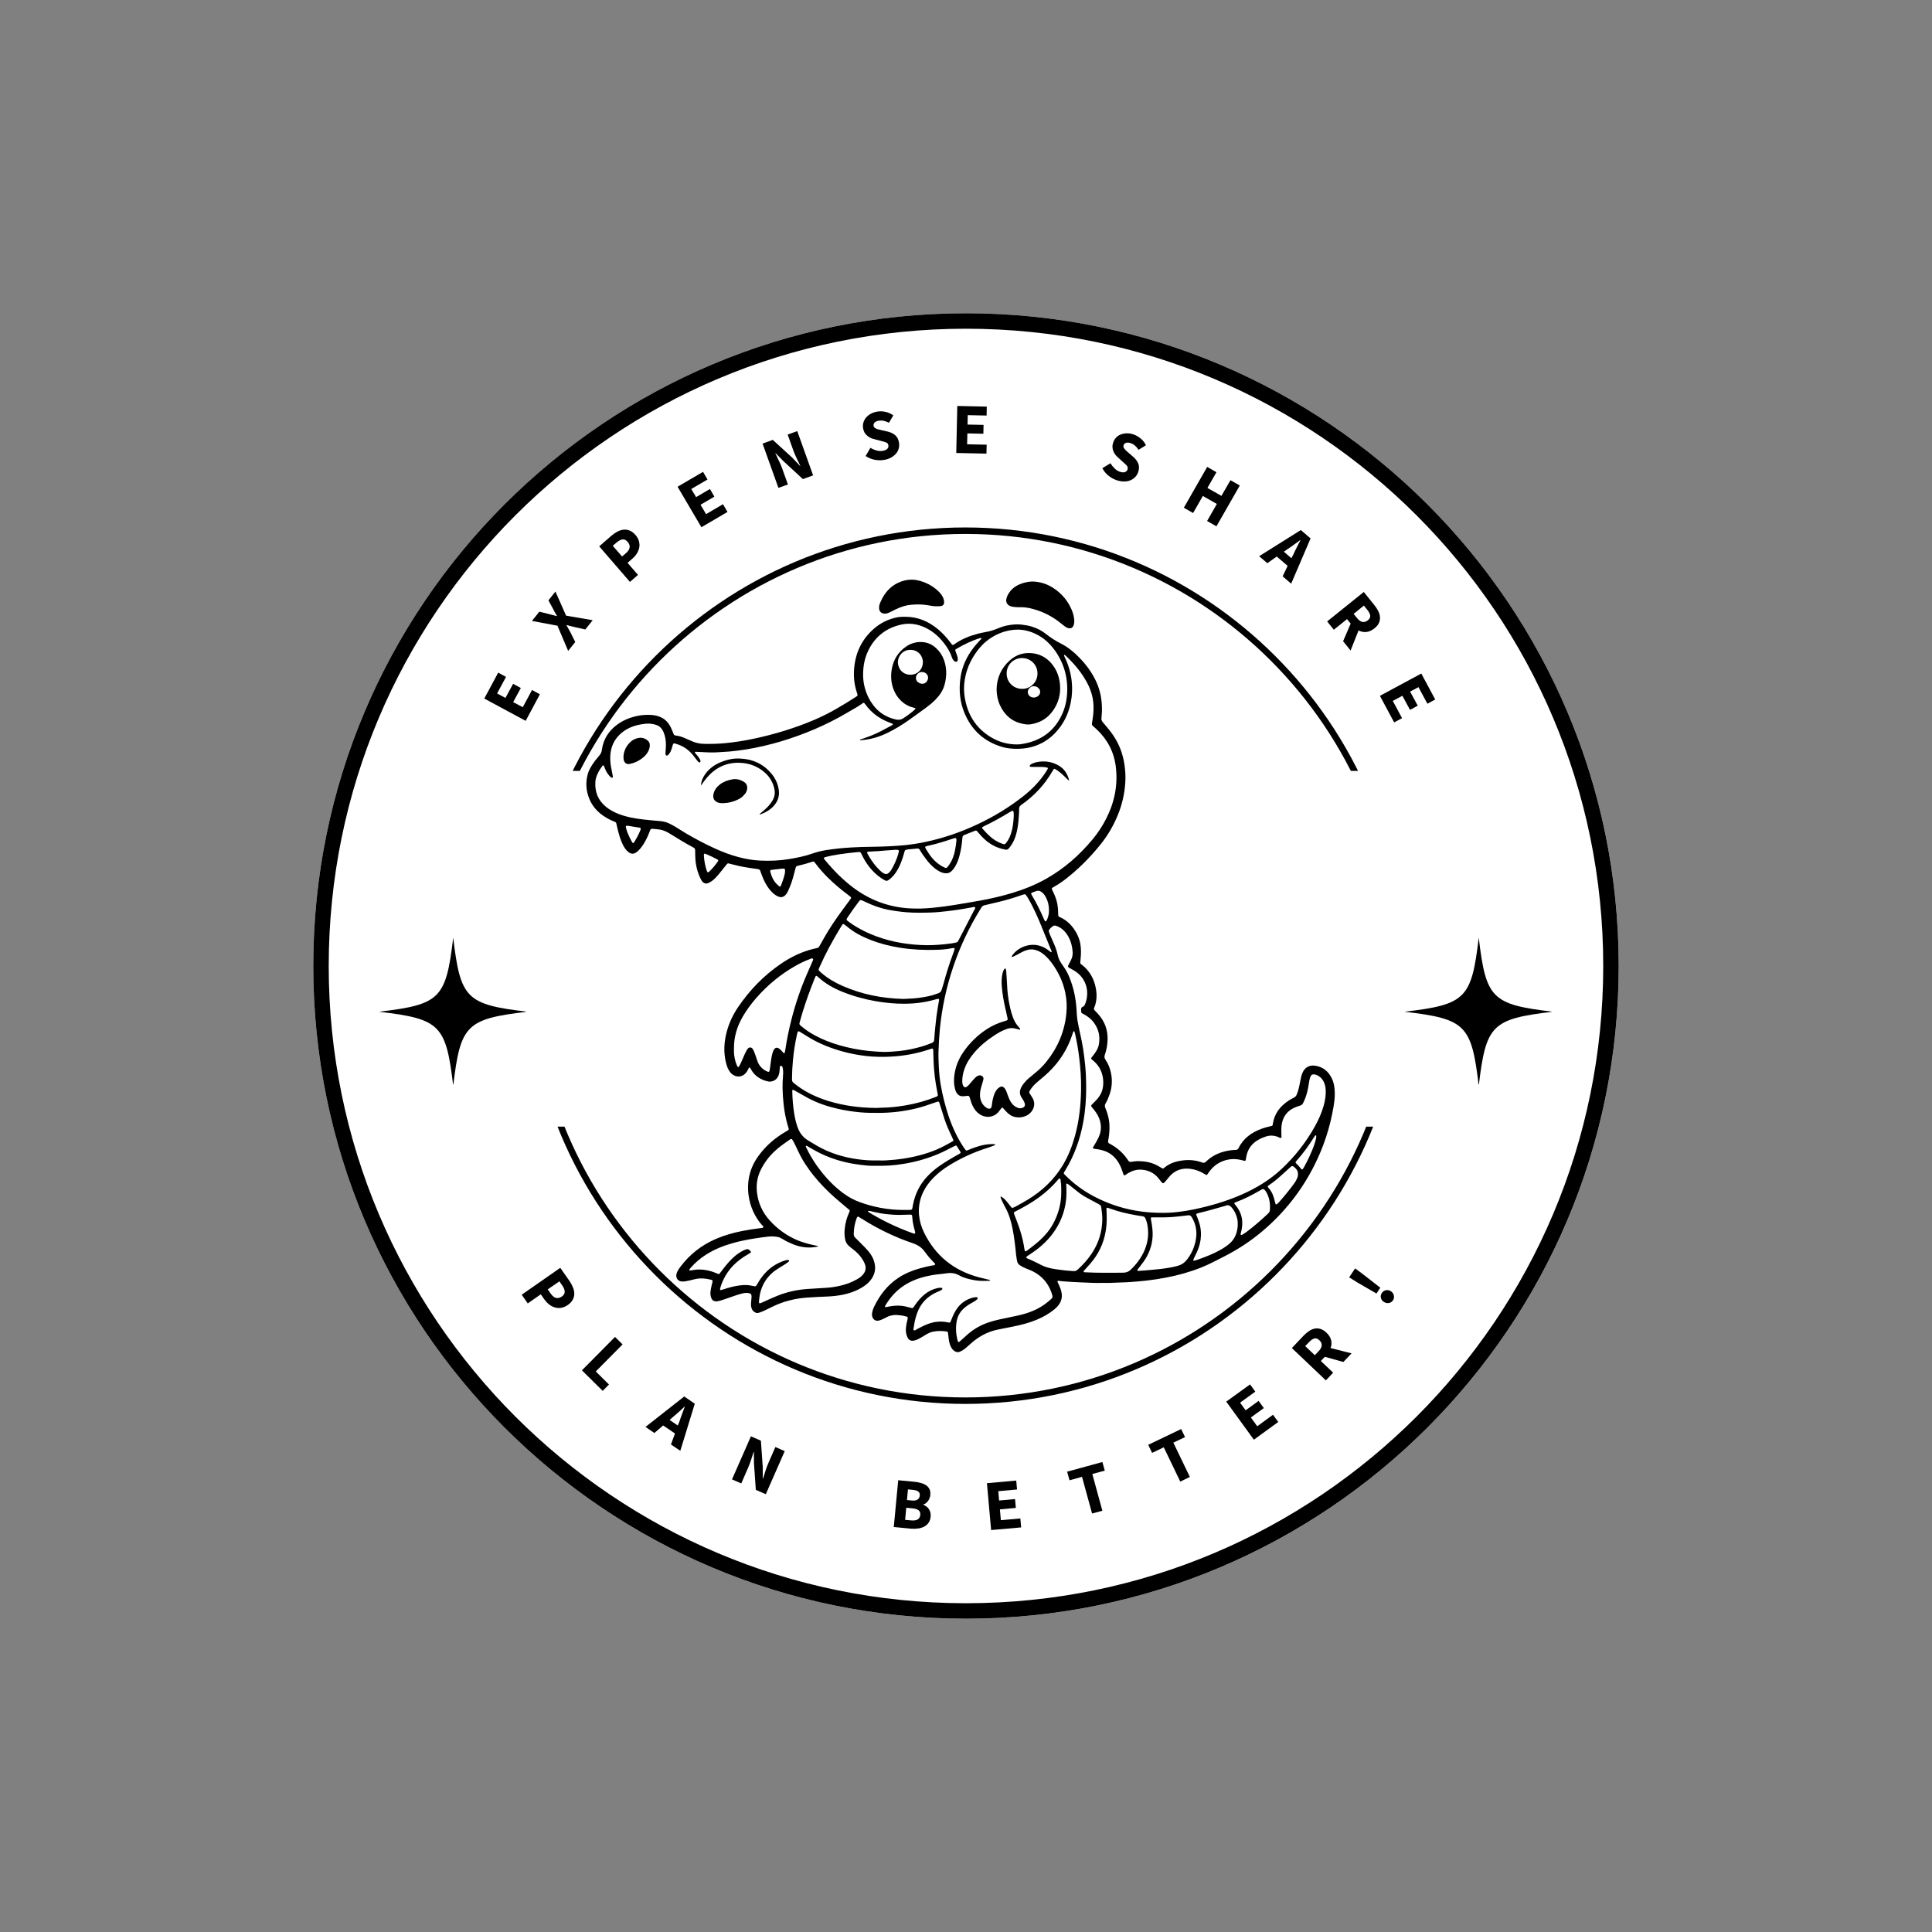 <svg xmlns="http://www.w3.org/2000/svg" xmlns:xlink="http://www.w3.org/1999/xlink" width="500" zoomAndPan="magnify" viewBox="0 0 375 375" height="500" preserveAspectRatio="xMidYMid meet" version="1.0"><rect x="0" y="0" width="375" height="375" fill="#808080" stroke="none"/><defs><g/><clipPath id="319250d309"><path d="M 60.805 60.805 L 314.195 60.805 L 314.195 314.195 L 60.805 314.195 Z M 60.805 60.805 " clip-rule="nonzero"/></clipPath><clipPath id="e058c4a2fb"><path d="M 187.5 60.805 C 117.527 60.805 60.805 117.527 60.805 187.5 C 60.805 257.473 117.527 314.195 187.5 314.195 C 257.473 314.195 314.195 257.473 314.195 187.5 C 314.195 117.527 257.473 60.805 187.5 60.805 Z M 187.5 60.805 " clip-rule="nonzero"/></clipPath><clipPath id="f78a970112"><path d="M 0.805 0.805 L 254.195 0.805 L 254.195 254.195 L 0.805 254.195 Z M 0.805 0.805 " clip-rule="nonzero"/></clipPath><clipPath id="6d993d146e"><path d="M 127.5 0.805 C 57.527 0.805 0.805 57.527 0.805 127.5 C 0.805 197.473 57.527 254.195 127.5 254.195 C 197.473 254.195 254.195 197.473 254.195 127.5 C 254.195 57.527 197.473 0.805 127.5 0.805 Z M 127.5 0.805 " clip-rule="nonzero"/></clipPath><clipPath id="f90bd15dc3"><rect x="0" width="255" y="0" height="255"/></clipPath><clipPath id="a9f672e9e2"><path d="M 60.805 60.805 L 314.188 60.805 L 314.188 314.188 L 60.805 314.188 Z M 60.805 60.805 " clip-rule="nonzero"/></clipPath><clipPath id="9fa5b7df86"><path d="M 187.496 60.805 C 117.527 60.805 60.805 117.527 60.805 187.496 C 60.805 257.465 117.527 314.188 187.496 314.188 C 257.465 314.188 314.188 257.465 314.188 187.496 C 314.188 117.527 257.465 60.805 187.496 60.805 Z M 187.496 60.805 " clip-rule="nonzero"/></clipPath><clipPath id="1213719d07"><path d="M 102.25 102.379 L 272.5 102.379 L 272.5 149.629 L 102.25 149.629 Z M 102.25 102.379 " clip-rule="nonzero"/></clipPath><clipPath id="e90f32fc95"><path d="M 102.25 218.68 L 272.5 218.68 L 272.5 272.5 L 102.25 272.5 Z M 102.25 218.68 " clip-rule="nonzero"/></clipPath><clipPath id="7c40c09275"><path d="M 73.586 181.992 L 102.086 181.992 L 102.086 210.492 L 73.586 210.492 Z M 73.586 181.992 " clip-rule="nonzero"/></clipPath><clipPath id="29bb12dca8"><path d="M 272.641 181.992 L 301.141 181.992 L 301.141 210.492 L 272.641 210.492 Z M 272.641 181.992 " clip-rule="nonzero"/></clipPath><clipPath id="65aeeac0bc"><path d="M 113.621 119 L 259.121 119 L 259.121 262.5 L 113.621 262.5 Z M 113.621 119 " clip-rule="nonzero"/></clipPath><clipPath id="8a5f37f86c"><path d="M 195 112.5 L 209 112.5 L 209 122 L 195 122 Z M 195 112.5 " clip-rule="nonzero"/></clipPath><clipPath id="bde4ab2feb"><path d="M 170 112.5 L 184 112.5 L 184 120 L 170 120 Z M 170 112.5 " clip-rule="nonzero"/></clipPath></defs><g clip-path="url(#319250d309)"><g clip-path="url(#e058c4a2fb)"><g transform="matrix(1, 0, 0, 1, 60, 60)"><g clip-path="url(#f90bd15dc3)"><g clip-path="url(#f78a970112)"><g clip-path="url(#6d993d146e)"><path fill="#ffffff" d="M 0.805 0.805 L 254.195 0.805 L 254.195 254.195 L 0.805 254.195 Z M 0.805 0.805 " fill-opacity="1" fill-rule="nonzero"/></g></g></g></g></g></g><g clip-path="url(#a9f672e9e2)"><g clip-path="url(#9fa5b7df86)"><path stroke-linecap="butt" transform="matrix(0.75, 0, 0, 0.75, 60.804, 60.804)" fill="none" stroke-linejoin="miter" d="M 168.923 0.001 C 75.631 0.001 0.001 75.631 0.001 168.923 C 0.001 262.214 75.631 337.844 168.923 337.844 C 262.214 337.844 337.844 262.214 337.844 168.923 C 337.844 75.631 262.214 0.001 168.923 0.001 Z M 168.923 0.001 " stroke="#000000" stroke-width="8" stroke-opacity="1" stroke-miterlimit="4"/></g></g><g clip-path="url(#1213719d07)"><path fill="#000000" d="M 187.375 272.629 C 140.449 272.629 102.25 234.426 102.25 187.504 C 102.25 140.578 140.449 102.379 187.375 102.379 C 234.297 102.379 272.5 140.578 272.5 187.504 C 272.5 234.426 234.297 272.629 187.375 272.629 Z M 187.375 103.637 C 141.121 103.637 103.508 141.25 103.508 187.504 C 103.508 233.754 141.121 271.371 187.375 271.371 C 233.629 271.371 271.242 233.754 271.242 187.504 C 271.242 141.25 233.629 103.637 187.375 103.637 Z M 187.375 103.637 " fill-opacity="1" fill-rule="nonzero"/></g><g clip-path="url(#e90f32fc95)"><path fill="#000000" d="M 187.375 272.5 C 140.449 272.5 102.25 234.297 102.25 187.375 C 102.25 140.449 140.449 102.25 187.375 102.25 C 234.297 102.25 272.5 140.449 272.5 187.375 C 272.5 234.297 234.297 272.5 187.375 272.5 Z M 187.375 103.508 C 141.121 103.508 103.508 141.121 103.508 187.375 C 103.508 233.629 141.121 271.242 187.375 271.242 C 233.629 271.242 271.242 233.629 271.242 187.375 C 271.242 141.121 233.629 103.508 187.375 103.508 Z M 187.375 103.508 " fill-opacity="1" fill-rule="nonzero"/></g><g clip-path="url(#7c40c09275)"><path fill="#000000" d="M 87.969 181.992 C 86.566 193.84 85.43 194.977 73.586 196.375 C 73.609 196.379 73.633 196.383 73.656 196.387 L 73.66 196.387 C 85.434 197.785 86.57 198.941 87.969 210.762 C 89.371 198.914 90.508 197.777 102.355 196.375 C 90.508 194.977 89.371 193.84 87.969 181.992 Z M 87.969 181.992 " fill-opacity="1" fill-rule="nonzero"/></g><g clip-path="url(#29bb12dca8)"><path fill="#000000" d="M 287.023 181.992 C 285.621 193.84 284.484 194.977 272.641 196.375 C 272.664 196.379 272.688 196.383 272.711 196.387 L 272.715 196.387 C 284.488 197.785 285.625 198.941 287.023 210.762 C 288.426 198.914 289.562 197.777 301.41 196.375 C 289.562 194.977 288.426 193.84 287.023 181.992 Z M 287.023 181.992 " fill-opacity="1" fill-rule="nonzero"/></g><g clip-path="url(#65aeeac0bc)"><path fill="#000000" d="M 214.066 249.008 C 212.621 249.074 211.184 248.945 209.746 248.906 C 208.613 248.871 207.48 248.781 206.348 248.707 C 206.043 248.688 205.742 248.629 205.438 248.605 C 205.273 248.59 205.211 248.691 205.281 248.848 C 205.359 249.031 205.453 249.203 205.535 249.383 C 205.762 249.875 205.945 250.379 206.047 250.914 C 206.215 251.781 206.008 252.555 205.504 253.262 C 205.25 253.613 204.941 253.918 204.605 254.188 C 203.57 255.02 202.43 255.66 201.207 256.168 C 199.773 256.762 198.277 257.152 196.758 257.457 C 195.699 257.672 194.637 257.871 193.582 258.094 C 191.574 258.52 189.855 259.492 188.348 260.863 C 188.027 261.156 187.703 261.441 187.371 261.719 C 187.051 261.984 186.699 262.199 186.316 262.367 C 185.992 262.5 185.688 262.473 185.383 262.309 C 185.004 262.105 184.746 261.789 184.562 261.406 C 184.316 260.898 184.203 260.355 184.133 259.797 C 184.086 259.441 184.051 259.082 184.008 258.727 C 183.988 258.562 183.895 258.469 183.73 258.441 C 182.816 258.297 181.902 258.305 180.992 258.5 C 180.617 258.582 180.273 258.73 179.945 258.922 C 179.586 259.129 179.238 259.352 178.879 259.559 C 178.445 259.812 178.008 260.066 177.512 260.184 C 176.828 260.348 176.402 260.156 176.113 259.516 C 175.848 258.93 175.773 258.309 175.852 257.668 C 175.906 257.207 175.977 256.742 176.102 256.293 C 176.125 256.203 176.145 256.117 176.16 256.027 C 176.238 255.648 176.223 255.613 175.828 255.512 C 175.566 255.441 175.305 255.375 175.035 255.34 C 174.465 255.273 173.898 255.18 173.316 255.273 C 172.957 255.332 172.613 255.418 172.285 255.574 C 171.992 255.715 171.707 255.863 171.418 256.008 C 171.145 256.148 170.855 256.254 170.559 256.328 C 170.008 256.453 169.5 256.16 169.328 255.625 C 169.246 255.383 169.23 255.133 169.273 254.879 C 169.34 254.453 169.469 254.039 169.656 253.648 C 170.758 251.375 172.25 249.418 174.391 248.016 C 175.68 247.164 177.094 246.594 178.578 246.18 C 179.375 245.953 180.18 245.766 180.996 245.621 C 181.176 245.59 181.445 245.629 181.504 245.414 C 181.551 245.234 181.328 245.121 181.207 244.992 C 180.652 244.426 180.133 243.828 179.668 243.184 C 179.594 243.082 179.516 242.984 179.438 242.883 C 178.875 242.121 178.133 241.637 177.227 241.328 C 173.73 240.152 170.434 238.551 167.312 236.582 C 167.086 236.438 166.855 236.301 166.621 236.164 C 166.531 236.117 166.445 236.148 166.387 236.23 C 166.348 236.293 166.316 236.355 166.289 236.426 C 165.91 237.426 165.719 238.465 165.711 239.535 C 165.703 239.805 165.797 240.027 165.988 240.215 C 166.344 240.57 166.695 240.934 167.055 241.289 C 167.527 241.754 168.004 242.223 168.438 242.727 C 168.883 243.25 169.281 243.809 169.531 244.453 C 170.145 246.023 169.906 247.453 168.781 248.719 C 168.348 249.207 167.824 249.59 167.266 249.922 C 166.141 250.594 164.926 251.035 163.648 251.293 C 162.691 251.484 161.73 251.602 160.754 251.645 C 159.406 251.699 158.059 251.766 156.711 251.855 C 154.312 252.023 152.02 252.59 149.863 253.66 C 149.379 253.898 148.895 254.137 148.406 254.371 C 148.051 254.543 147.676 254.672 147.301 254.805 C 147.02 254.898 146.773 254.855 146.527 254.715 C 146.047 254.438 145.828 254.004 145.777 253.473 C 145.75 253.168 145.77 252.863 145.805 252.559 C 145.844 252.254 145.867 251.949 145.875 251.645 C 145.879 251.242 145.715 251.047 145.316 250.988 C 144.938 250.93 144.562 250.945 144.191 251.035 C 143.789 251.137 143.387 251.238 142.996 251.371 C 142.074 251.68 141.16 252.012 140.238 252.32 C 139.93 252.426 139.617 252.504 139.301 252.566 C 138.613 252.691 138.176 252.418 137.996 251.75 C 137.902 251.402 137.859 251.047 137.91 250.684 C 137.973 250.254 138.035 249.828 138.148 249.41 C 138.199 249.219 138.25 249.027 138.289 248.836 C 138.344 248.555 138.289 248.465 138.031 248.398 C 136.914 248.121 135.797 248.023 134.668 248.34 C 134.184 248.473 133.688 248.566 133.195 248.672 C 132.891 248.738 132.59 248.754 132.281 248.727 C 131.676 248.672 131.27 248.219 131.266 247.605 C 131.266 247.328 131.344 247.074 131.461 246.828 C 131.605 246.516 131.801 246.238 132.004 245.961 C 133.832 243.508 136.148 241.68 138.961 240.473 C 140.586 239.77 142.281 239.293 144.016 238.945 C 145.199 238.711 146.391 238.527 147.59 238.383 C 147.789 238.359 148.082 238.402 148.152 238.184 C 148.215 237.996 147.961 237.863 147.836 237.719 C 146.461 236.098 145.633 234.23 145.316 232.137 C 145.074 230.512 145.184 228.906 145.684 227.336 C 146.129 225.945 146.879 224.727 147.801 223.605 C 149.117 222 150.699 220.707 152.492 219.664 C 153.254 219.223 153.168 219.344 152.93 218.555 C 152.535 217.242 152.281 215.898 152.121 214.539 C 151.992 213.43 151.914 212.32 151.895 211.203 C 151.883 210.43 151.91 209.656 151.977 208.887 C 152.02 208.383 152.043 207.879 151.941 207.379 C 151.914 207.238 151.887 207.098 151.789 206.98 C 151.73 206.91 151.656 206.859 151.559 206.867 C 151.453 206.875 151.398 206.953 151.383 207.039 C 151.352 207.219 151.332 207.395 151.324 207.574 C 151.324 207.902 151.289 208.223 151.191 208.531 C 150.949 209.301 150.461 209.801 149.637 209.926 C 149.305 209.977 148.988 209.898 148.68 209.809 C 147.438 209.445 146.445 208.742 145.793 207.605 C 145.73 207.496 145.668 207.387 145.602 207.281 C 145.52 207.16 145.418 207.16 145.352 207.281 C 145.293 207.391 145.238 207.508 145.184 207.617 C 145.066 207.863 144.918 208.086 144.738 208.293 C 143.922 209.223 142.762 209.066 142.035 208.441 C 141.762 208.203 141.555 207.906 141.387 207.586 C 141.164 207.152 141.012 206.691 140.898 206.215 C 140.422 204.23 140.531 202.254 141.051 200.293 C 141.516 198.535 142.285 196.914 143.309 195.418 C 145.512 192.191 148.188 189.418 151.406 187.188 C 153.148 185.98 155.012 185.012 157.051 184.402 C 157.531 184.258 158.023 184.133 158.516 184.031 C 158.773 183.98 158.934 183.859 159.055 183.637 C 159.312 183.164 159.582 182.695 159.848 182.227 C 160.953 180.242 162.238 178.375 163.578 176.543 C 164.016 175.949 164.457 175.355 164.895 174.762 C 164.98 174.648 165.066 174.531 165.145 174.41 C 165.23 174.27 165.219 174.184 165.094 174.078 C 164.93 173.938 164.758 173.809 164.586 173.676 C 163.234 172.652 161.93 171.578 160.727 170.383 C 159.852 169.523 159.047 168.602 158.309 167.621 C 157.961 167.16 157.957 167.156 157.422 167.34 C 156.707 167.59 155.973 167.77 155.242 167.957 C 155.172 167.977 155.098 167.984 155.031 168.004 C 154.52 168.137 154.508 168.141 154.375 168.664 C 154.094 169.797 153.793 170.93 153.363 172.02 C 153.227 172.367 153.074 172.715 152.91 173.055 C 152.785 173.32 152.625 173.555 152.418 173.762 C 152.031 174.148 151.582 174.227 151.082 174.027 C 150.656 173.859 150.293 173.594 149.965 173.281 C 149.418 172.773 148.988 172.176 148.629 171.527 C 148.258 170.867 147.969 170.168 147.715 169.457 C 147.68 169.355 147.633 169.254 147.609 169.148 C 147.543 168.844 147.359 168.715 147.047 168.68 C 146.438 168.613 145.836 168.504 145.23 168.418 C 144.09 168.25 142.965 168 141.852 167.703 C 141.227 167.535 141.297 167.457 140.824 168.055 C 140.367 168.633 139.91 169.211 139.438 169.777 C 139.066 170.223 138.668 170.637 138.203 170.984 C 137.93 171.191 137.641 171.363 137.301 171.457 C 136.969 171.551 136.699 171.453 136.457 171.242 C 136.266 171.07 136.133 170.855 136.02 170.629 C 135.527 169.656 135.215 168.633 135.059 167.551 C 134.965 166.906 134.945 166.262 134.934 165.613 C 134.93 165.418 134.922 165.219 134.926 165.02 C 134.93 164.777 134.824 164.621 134.605 164.508 C 133.02 163.695 131.527 162.719 129.996 161.801 C 129.391 161.438 128.762 161.121 128.059 161.016 C 127.578 160.941 127.09 160.91 126.609 160.867 C 126.402 160.848 126.266 160.945 126.195 161.141 C 126.078 161.441 125.965 161.746 125.84 162.043 C 125.496 162.855 125.086 163.637 124.559 164.352 C 124.387 164.582 124.199 164.801 124.004 165.012 C 123.867 165.156 123.719 165.285 123.559 165.402 C 122.973 165.82 122.488 165.801 121.934 165.352 C 121.711 165.168 121.516 164.957 121.352 164.719 C 121.078 164.336 120.863 163.922 120.68 163.488 C 120.359 162.742 120.137 161.965 119.938 161.18 C 119.863 160.883 119.793 160.586 119.73 160.285 C 119.57 159.5 119.582 159.625 118.98 159.371 C 118.25 159.062 117.562 158.676 116.914 158.211 C 115.777 157.391 114.914 156.348 114.383 155.047 C 113.742 153.48 113.633 151.875 114.09 150.238 C 114.266 149.609 114.57 149.039 114.922 148.492 C 115.34 147.836 115.82 147.23 116.328 146.648 C 116.609 146.324 116.766 145.984 116.824 145.547 C 117.102 143.496 118.125 141.879 119.785 140.656 C 120.922 139.82 122.191 139.297 123.559 138.988 C 124.516 138.77 125.484 138.715 126.461 138.773 C 127.113 138.809 127.738 138.965 128.332 139.246 C 128.918 139.516 129.387 139.93 129.762 140.449 C 130.113 140.934 130.355 141.477 130.574 142.031 C 130.625 142.164 130.676 142.301 130.723 142.434 C 130.797 142.645 130.934 142.742 131.164 142.766 C 131.777 142.824 132.359 143.016 132.922 143.262 C 133.418 143.48 133.906 143.707 134.406 143.914 C 135.145 144.223 135.918 144.371 136.719 144.383 C 138.055 144.41 139.387 144.375 140.715 144.25 C 142.598 144.07 144.465 143.781 146.312 143.383 C 150.301 142.531 154.191 141.363 157.949 139.77 C 159.426 139.141 160.859 138.43 162.25 137.629 C 163.531 136.898 164.789 136.125 166.035 135.324 C 166.531 135.004 166.523 135.016 166.336 134.461 C 165.844 133.012 165.668 131.516 165.77 129.996 C 165.977 126.879 167.176 124.215 169.527 122.121 C 170.855 120.934 172.406 120.16 174.164 119.816 C 174.695 119.715 175.238 119.711 175.777 119.715 C 178.172 119.73 180.234 120.613 182.051 122.125 C 182.953 122.875 183.742 123.738 184.449 124.676 C 184.559 124.82 184.668 124.961 184.781 125.102 C 184.863 125.199 184.965 125.211 185.07 125.152 C 185.152 125.105 185.227 125.059 185.297 125.004 C 186.656 124.047 188.168 123.438 189.766 123.016 C 190.234 122.895 190.707 122.781 191.188 122.703 C 192.027 122.566 192.836 122.332 193.617 122 C 194.332 121.695 195.07 121.461 195.836 121.336 C 196.641 121.207 197.441 121.141 198.258 121.234 C 198.957 121.316 199.648 121.422 200.32 121.637 C 201.324 121.957 202.254 122.43 203.074 123.09 C 203.965 123.797 204.918 124.41 205.934 124.922 C 207.281 125.602 208.434 126.551 209.484 127.629 C 210.762 128.938 211.852 130.387 212.648 132.039 C 213.301 133.379 213.691 134.793 213.824 136.277 C 213.906 137.16 213.918 138.035 213.828 138.918 C 213.738 139.832 213.75 139.832 214.367 140.551 C 214.965 141.246 215.547 141.957 216.066 142.715 C 217.234 144.426 217.941 146.309 218.246 148.352 C 218.418 149.477 218.492 150.609 218.426 151.742 C 218.305 153.973 217.82 156.117 216.973 158.184 C 216.16 160.18 215.094 162.031 213.758 163.719 C 211.988 165.961 210.012 168 207.824 169.836 C 206.777 170.715 205.68 171.535 204.473 172.191 C 204.406 172.223 204.344 172.262 204.285 172.301 C 204.16 172.387 204.125 172.48 204.188 172.625 C 204.262 172.809 204.352 172.984 204.438 173.164 C 204.883 174.074 205.207 175.027 205.316 176.039 C 205.352 176.359 205.363 176.684 205.379 177.008 C 205.391 177.203 205.391 177.402 205.398 177.602 C 205.406 177.777 205.477 177.91 205.648 177.98 C 205.715 178.008 205.777 178.043 205.844 178.074 C 207.828 178.957 209.363 181.195 209.699 183.25 C 209.855 184.199 209.84 185.148 209.742 186.098 C 209.719 186.332 209.699 186.566 209.68 186.797 C 209.664 186.957 209.727 187.07 209.855 187.168 C 210.082 187.344 210.312 187.516 210.523 187.715 C 211.574 188.703 212.242 189.922 212.59 191.312 C 212.852 192.355 212.93 193.406 212.727 194.469 C 212.652 194.844 212.555 195.207 212.395 195.551 C 212.273 195.805 212.336 195.984 212.527 196.172 C 212.875 196.508 213.203 196.867 213.504 197.25 C 214.738 198.824 215.152 200.613 214.93 202.574 C 214.848 203.312 214.695 204.035 214.449 204.73 C 214.324 205.086 214.352 205.367 214.57 205.684 C 215.105 206.461 215.445 207.332 215.637 208.258 C 215.93 209.668 215.844 211.051 215.375 212.41 C 215.172 213.008 214.934 213.594 214.609 214.133 C 214.41 214.461 214.41 214.75 214.559 215.094 C 214.867 215.809 215.09 216.547 215.227 217.312 C 215.406 218.312 215.383 219.316 215.262 220.32 C 215.223 220.68 215.164 221.035 215.094 221.387 C 215.035 221.672 215.098 221.879 215.387 221.996 C 215.504 222.039 215.609 222.113 215.719 222.176 C 216.945 222.871 217.965 223.793 218.777 224.945 C 218.852 225.047 218.93 225.145 218.992 225.254 C 219.129 225.48 219.301 225.555 219.578 225.512 C 220.059 225.434 220.547 225.371 221.027 225.379 C 222.266 225.391 223.465 225.613 224.574 226.191 C 224.879 226.348 225.168 226.531 225.465 226.703 C 225.723 226.852 225.75 226.859 225.988 226.656 C 227.066 225.754 228.34 225.375 229.707 225.223 C 230.965 225.074 232.188 225.219 233.375 225.652 C 233.688 225.77 233.879 225.676 234.09 225.469 C 235.148 224.438 236.414 223.789 237.852 223.457 C 238.5 223.305 239.16 223.207 239.828 223.195 C 240.082 223.188 240.266 223.117 240.387 222.871 C 241.328 220.938 242.938 219.801 244.898 219.082 C 245.406 218.895 245.926 218.758 246.453 218.637 C 247.09 218.488 246.996 218.512 247.082 218 C 247.359 216.398 248.18 215.129 249.441 214.125 C 249.961 213.707 250.523 213.352 251.129 213.062 C 251.41 212.93 251.578 212.73 251.695 212.453 C 252.012 211.684 252.188 210.875 252.336 210.059 C 252.402 209.688 252.477 209.32 252.566 208.953 C 252.641 208.637 252.754 208.332 252.902 208.043 C 253.305 207.258 254.051 206.691 255.23 206.848 C 256.84 207.066 257.906 208 258.562 209.441 C 258.938 210.258 259.051 211.133 259.078 212.02 C 259.109 212.957 258.992 213.887 258.836 214.809 C 258.176 218.797 256.93 222.594 255.109 226.203 C 252.641 231.102 249.312 235.332 245.129 238.891 C 242.84 240.84 240.352 242.473 237.68 243.844 C 236.172 244.613 234.68 245.418 233.105 246.043 C 230.926 246.91 228.672 247.531 226.371 247.973 C 225.062 248.227 223.742 248.422 222.422 248.574 C 221.438 248.688 220.449 248.758 219.465 248.836 C 218.207 248.934 216.945 248.922 215.688 249 C 215.148 249.035 214.605 249.008 214.066 249.008 Z M 207.531 151.512 C 207.277 151.387 207.105 151.18 206.918 150.992 C 206.395 150.473 205.855 149.965 205.242 149.547 C 205.094 149.445 204.938 149.355 204.785 149.266 C 204.676 149.203 204.57 149.223 204.5 149.328 C 204.41 149.461 204.324 149.602 204.246 149.738 C 203.531 150.977 202.695 152.121 201.73 153.176 C 200.68 154.32 199.516 155.336 198.242 156.223 C 197.945 156.43 197.797 156.664 197.809 157.027 C 197.824 157.691 197.754 158.355 197.711 159.02 C 197.652 159.848 197.531 160.664 197.348 161.473 C 197.211 162.09 197.008 162.684 196.738 163.258 C 196.496 163.762 196.191 164.23 195.824 164.652 C 195.629 164.879 195.414 164.988 195.113 164.902 C 194.922 164.848 194.727 164.82 194.535 164.773 C 193.207 164.453 192.07 163.785 191.07 162.871 C 190.59 162.43 190.16 161.949 189.746 161.445 C 189.52 161.172 189.484 161.16 189.145 161.289 C 188.492 161.543 187.844 161.812 187.188 162.066 C 186.941 162.164 186.812 162.328 186.801 162.59 C 186.797 162.66 186.789 162.734 186.785 162.805 C 186.691 163.918 186.523 165.02 186.234 166.098 C 186.047 166.793 185.805 167.473 185.445 168.102 C 185.242 168.465 184.992 168.793 184.691 169.082 C 184.395 169.371 184.039 169.516 183.617 169.504 C 183.293 169.496 182.977 169.426 182.676 169.297 C 182.156 169.074 181.695 168.766 181.27 168.402 C 180.75 167.953 180.281 167.457 179.867 166.91 C 179.379 166.285 178.922 165.641 178.523 164.953 C 178.41 164.758 178.27 164.676 178.039 164.699 C 177.449 164.766 176.855 164.812 176.266 164.871 C 176.141 164.887 176.02 164.926 175.895 164.938 C 175.727 164.961 175.641 165.062 175.594 165.211 C 175.539 165.383 175.492 165.555 175.445 165.727 C 175.289 166.301 175.102 166.863 174.883 167.418 C 174.586 168.172 174.223 168.895 173.738 169.551 C 173.383 170.031 172.973 170.457 172.484 170.805 C 172.238 170.984 172.012 171.02 171.738 170.863 C 171.297 170.613 170.867 170.352 170.477 170.035 C 169.074 168.906 168.031 167.504 167.27 165.883 C 167.02 165.348 167.012 165.344 166.41 165.398 C 166.371 165.398 166.336 165.402 166.301 165.406 C 165.191 165.527 164.082 165.633 162.977 165.809 C 162.09 165.949 161.203 166.102 160.332 166.328 C 159.824 166.465 159.797 166.523 160.113 166.906 C 161.766 168.914 163.574 170.762 165.664 172.324 C 168.898 174.738 172.527 176.078 176.559 176.316 C 178.051 176.402 179.547 176.348 181.035 176.203 C 182.434 176.07 183.824 175.883 185.211 175.66 C 186.828 175.402 188.441 175.121 190.055 174.836 C 192.234 174.453 194.391 173.953 196.512 173.312 C 198.777 172.625 200.961 171.746 203.027 170.59 C 206.555 168.605 209.539 165.977 212.109 162.871 C 213.148 161.617 214.031 160.262 214.758 158.809 C 216.352 155.637 217.012 152.293 216.57 148.766 C 216.211 145.926 214.953 143.531 212.871 141.57 C 212.637 141.348 212.395 141.129 212.145 140.926 C 211.953 140.77 211.91 140.59 211.949 140.355 C 212.039 139.824 212.133 139.289 212.188 138.754 C 212.301 137.641 212.293 136.527 212.07 135.422 C 211.848 134.32 211.438 133.289 210.891 132.309 C 209.832 130.402 208.438 128.762 206.852 127.273 C 206.812 127.238 206.773 127.203 206.73 127.168 C 206.672 127.129 206.605 127.074 206.543 127.137 C 206.52 127.16 206.523 127.238 206.543 127.281 C 206.664 127.562 206.793 127.84 206.918 128.117 C 207.547 129.547 207.926 131.039 208.051 132.594 C 208.152 133.82 208.086 135.039 207.855 136.25 C 207.52 137.988 206.875 139.594 205.832 141.031 C 204.758 142.516 203.43 143.699 201.738 144.457 C 200.355 145.078 198.895 145.348 197.383 145.344 C 196.441 145.34 195.508 145.27 194.602 145.004 C 191.047 143.977 188.57 141.73 187.176 138.32 C 186.328 136.25 186.117 134.078 186.387 131.859 C 186.59 130.152 187.133 128.566 188.02 127.098 C 188.625 126.09 189.352 125.176 190.168 124.332 C 190.281 124.215 190.387 124.098 190.492 123.973 C 190.512 123.941 190.512 123.906 190.496 123.875 C 190.473 123.844 190.441 123.832 190.406 123.832 C 190.332 123.836 190.262 123.848 190.195 123.867 C 188.582 124.355 187.086 125.098 185.637 125.945 C 185.383 126.094 185.371 126.145 185.473 126.43 C 185.605 126.805 185.77 127.164 185.855 127.555 C 185.898 127.75 185.926 127.945 185.898 128.141 C 185.855 128.414 185.621 128.535 185.375 128.414 C 185.227 128.34 185.117 128.223 185.02 128.094 C 184.891 127.918 184.793 127.723 184.73 127.516 C 184.41 126.504 183.844 125.629 183.199 124.801 C 182.16 123.457 180.895 122.383 179.32 121.699 C 177.887 121.078 176.391 120.898 174.879 121.242 C 171.988 121.902 169.848 123.57 168.543 126.25 C 167.812 127.746 167.52 129.344 167.527 131.008 C 167.535 132.531 167.883 133.965 168.543 135.332 C 168.805 135.867 169.117 136.371 169.477 136.848 C 170.594 138.332 172.066 139.25 173.887 139.652 C 174.418 139.77 174.859 139.715 175.316 139.426 C 176.082 138.945 176.793 138.398 177.477 137.812 C 177.547 137.75 177.605 137.684 177.656 137.609 C 177.703 137.543 177.688 137.465 177.609 137.438 C 177.473 137.387 177.336 137.348 177.195 137.316 C 176.316 137.098 175.562 136.664 174.91 136.043 C 174.23 135.398 173.738 134.633 173.418 133.758 C 172.941 132.477 172.863 131.164 173.102 129.828 C 173.422 128.047 174.309 126.609 175.789 125.555 C 176.664 124.934 177.637 124.609 178.723 124.613 C 179.859 124.617 180.832 125.004 181.664 125.766 C 182.371 126.406 182.887 127.176 183.215 128.074 C 183.793 129.648 183.777 131.246 183.355 132.852 C 183.051 134.012 182.391 134.969 181.559 135.82 C 181.016 136.375 180.418 136.867 179.793 137.324 C 178.688 138.129 177.586 138.941 176.465 139.73 C 175.113 140.688 173.703 141.555 172.207 142.277 C 170.668 143.023 169.059 143.504 167.352 143.656 C 167.195 143.672 167.035 143.703 166.875 143.652 C 166.926 143.52 167.051 143.527 167.145 143.492 C 167.754 143.27 168.371 143.066 168.973 142.832 C 170.406 142.281 171.742 141.527 173.086 140.801 C 173.133 140.773 173.18 140.742 173.223 140.711 C 173.328 140.633 173.324 140.512 173.207 140.461 C 173.008 140.375 172.805 140.301 172.602 140.227 C 170.723 139.508 169.148 138.379 167.973 136.73 C 167.965 136.715 167.953 136.699 167.941 136.688 C 167.691 136.355 167.668 136.352 167.34 136.57 C 167.027 136.781 166.719 137.004 166.398 137.199 C 165.734 137.598 165.059 137.977 164.391 138.367 C 160.352 140.746 156.07 142.555 151.586 143.902 C 149.324 144.578 147.027 145.105 144.699 145.484 C 143.703 145.645 142.703 145.762 141.699 145.859 C 141.07 145.918 140.441 145.934 139.812 145.984 C 138.715 146.078 137.617 146.062 136.52 145.992 C 136.055 145.965 135.586 145.945 135.117 145.926 C 135.031 145.922 134.922 145.898 134.883 146.004 C 134.848 146.102 134.934 146.168 134.988 146.234 C 135.117 146.387 135.25 146.531 135.375 146.688 C 135.566 146.926 135.746 147.172 135.879 147.453 C 135.93 147.566 135.98 147.68 135.969 147.812 C 135.957 147.918 135.832 148.004 135.73 147.977 C 135.602 147.941 135.508 147.852 135.43 147.758 C 135.227 147.504 135.027 147.25 134.836 146.988 C 134.34 146.316 133.781 145.711 133.086 145.242 C 132.453 144.816 131.766 144.512 131.027 144.32 C 130.75 144.25 130.676 144.301 130.59 144.574 C 130.512 144.832 130.445 145.094 130.363 145.352 C 130.262 145.68 130.125 145.996 129.914 146.266 C 129.773 146.445 129.629 146.719 129.375 146.641 C 129.102 146.562 129.176 146.254 129.18 146.031 C 129.184 145.707 129.227 145.387 129.242 145.062 C 129.277 144.266 129.234 143.48 129.008 142.711 C 128.895 142.328 128.754 141.961 128.539 141.625 C 128.27 141.199 127.91 140.895 127.426 140.73 C 126.77 140.504 126.098 140.406 125.406 140.469 C 124.957 140.508 124.516 140.574 124.074 140.664 C 122.766 140.934 121.57 141.453 120.551 142.336 C 119.23 143.484 118.551 144.941 118.457 146.684 C 118.402 147.641 118.52 148.582 118.73 149.52 C 118.82 149.922 118.887 150.332 118.961 150.738 C 118.973 150.816 118.949 150.879 118.887 150.93 C 118.82 150.988 118.75 150.957 118.688 150.926 C 118.52 150.848 118.398 150.715 118.277 150.582 C 117.914 150.172 117.633 149.715 117.438 149.203 C 117.367 149.02 117.297 148.836 117.219 148.652 C 117.168 148.539 117.047 148.523 116.961 148.629 C 116.531 149.168 116.172 149.746 115.906 150.383 C 115.727 150.816 115.594 151.266 115.562 151.734 C 115.434 153.699 116.078 155.336 117.617 156.602 C 118.348 157.199 119.172 157.637 120.047 157.98 C 121.586 158.578 123.199 158.863 124.828 159.055 C 125.938 159.184 127.047 159.277 128.16 159.375 C 128.777 159.43 129.367 159.574 129.922 159.848 C 130.34 160.055 130.754 160.277 131.156 160.52 C 131.805 160.906 132.43 161.332 133.082 161.715 C 134.93 162.801 136.824 163.805 138.773 164.695 C 140.25 165.371 141.762 165.941 143.332 166.359 C 144.711 166.723 146.113 166.969 147.535 167.039 C 149.426 167.129 151.312 167.059 153.188 166.742 C 154.684 166.492 156.164 166.203 157.594 165.703 C 158.461 165.395 159.352 165.168 160.258 165.02 C 161.949 164.754 163.648 164.574 165.359 164.484 C 166.633 164.41 167.914 164.379 169.191 164.363 C 171.336 164.332 173.477 164.254 175.609 164.047 C 176.938 163.914 178.25 163.711 179.555 163.434 C 183.078 162.699 186.457 161.539 189.711 160.008 C 192.902 158.508 195.902 156.695 198.664 154.504 C 200.383 153.141 201.895 151.582 203.074 149.723 C 203.16 149.586 203.254 149.453 203.328 149.312 C 203.441 149.102 203.402 149.008 203.176 148.969 C 202.855 148.91 202.535 148.855 202.211 148.859 C 201.652 148.859 201.094 148.859 200.535 148.859 C 200.371 148.859 200.211 148.852 200.047 148.844 C 199.969 148.844 199.91 148.805 199.879 148.73 C 199.832 148.637 199.883 148.559 199.945 148.492 C 200.059 148.371 200.191 148.281 200.348 148.223 C 200.598 148.125 200.848 148.012 201.109 147.957 C 202.629 147.617 204.086 147.801 205.445 148.566 C 206.594 149.215 207.23 150.246 207.531 151.512 Z M 192.211 248.508 C 192.176 248.551 192.168 248.57 192.156 248.574 C 192.105 248.59 192.051 248.598 192 248.602 C 191.062 248.633 190.125 248.656 189.195 248.492 C 188.129 248.309 187.074 248.059 186.125 247.523 C 185.379 247.102 184.594 247.027 183.773 247.137 C 183.363 247.191 182.953 247.258 182.539 247.293 C 181.609 247.379 180.684 247.527 179.773 247.742 C 178.148 248.121 176.617 248.73 175.234 249.68 C 173.812 250.66 172.723 251.934 171.844 253.402 C 171.797 253.48 171.738 253.574 171.789 253.652 C 171.84 253.742 171.945 253.719 172.035 253.703 C 172.211 253.668 172.387 253.629 172.562 253.594 C 173.652 253.371 174.742 253.352 175.832 253.602 C 176.199 253.688 176.566 253.777 176.93 253.879 C 177.094 253.922 177.211 253.883 177.305 253.75 C 177.426 253.57 177.547 253.395 177.672 253.215 C 178.18 252.488 178.75 251.82 179.438 251.258 C 180.188 250.637 181.035 250.223 181.984 250.012 C 182.234 249.957 182.484 249.941 182.734 249.961 C 182.812 249.969 182.875 250.004 182.898 250.082 C 182.922 250.16 182.91 250.234 182.855 250.281 C 182.762 250.367 182.656 250.438 182.547 250.496 C 182.352 250.594 182.152 250.676 181.953 250.758 C 180.047 251.566 178.715 252.926 178.008 254.883 C 177.699 255.75 177.484 256.641 177.375 257.555 C 177.348 257.773 177.168 258.055 177.41 258.199 C 177.598 258.312 177.801 258.082 177.988 257.984 C 178.688 257.617 179.391 257.254 180.137 256.973 C 181.344 256.52 182.582 256.402 183.852 256.648 C 183.977 256.672 184.102 256.695 184.223 256.715 C 184.344 256.734 184.441 256.684 184.488 256.574 C 184.562 256.41 184.625 256.242 184.691 256.074 C 184.992 255.301 185.332 254.551 185.832 253.879 C 186.609 252.848 187.629 252.18 188.875 251.855 C 189.016 251.82 189.156 251.797 189.301 251.789 C 189.457 251.781 189.656 251.727 189.742 251.902 C 189.844 252.117 189.637 252.219 189.508 252.328 C 189.262 252.543 188.973 252.695 188.688 252.852 C 188.102 253.172 187.543 253.531 187.051 253.984 C 186.34 254.641 185.887 255.445 185.703 256.395 C 185.469 257.633 185.543 258.863 185.836 260.086 C 185.863 260.188 185.898 260.289 185.945 260.391 C 185.992 260.504 186.105 260.527 186.207 260.445 C 186.32 260.355 186.426 260.258 186.531 260.16 C 186.961 259.773 187.383 259.383 187.816 259.004 C 189.07 257.914 190.488 257.117 192.074 256.617 C 192.676 256.426 193.281 256.254 193.895 256.121 C 195.109 255.855 196.328 255.617 197.539 255.352 C 198.773 255.082 199.977 254.711 201.117 254.156 C 202.211 253.625 203.188 252.926 204.074 252.098 C 204.285 251.898 204.336 251.707 204.258 251.426 C 203.793 249.777 202.922 248.414 201.52 247.402 C 200.988 247.023 200.422 246.715 199.816 246.477 C 199.449 246.328 199.078 246.184 198.719 246.016 C 198.461 245.895 198.211 245.75 197.973 245.59 C 197.676 245.395 197.473 245.125 197.414 244.762 C 197.352 244.371 197.262 243.984 197.227 243.594 C 197.074 241.926 196.879 240.266 196.562 238.621 C 196.27 237.098 195.848 235.617 195.07 234.25 C 194.805 233.781 194.59 233.285 194.359 232.797 C 194.301 232.664 194.254 232.531 194.215 232.391 C 194.203 232.367 194.223 232.309 194.242 232.297 C 194.285 232.277 194.355 232.254 194.387 232.277 C 194.539 232.375 194.68 232.48 194.816 232.602 C 195.262 232.996 195.637 233.457 195.988 233.938 C 196.371 234.469 196.367 234.605 197.125 234.195 C 197.961 233.738 198.801 233.277 199.613 232.777 C 202.34 231.102 204.602 228.945 206.27 226.199 C 207.363 224.402 208.109 222.457 208.664 220.438 C 209.457 217.539 209.777 214.574 209.832 211.582 C 209.871 209.422 209.727 207.27 209.453 205.121 C 209.266 203.641 209.016 202.172 208.68 200.715 C 208.648 200.574 208.609 200.438 208.57 200.301 C 208.551 200.234 208.527 200.152 208.43 200.168 C 208.348 200.18 208.32 200.246 208.297 200.316 C 208.258 200.434 208.219 200.555 208.18 200.676 C 207.254 203.562 205.695 206.051 203.5 208.141 C 202.965 208.652 202.406 209.133 201.836 209.602 C 201.348 210 200.867 210.41 200.457 210.895 C 200.219 211.164 200.016 211.461 199.844 211.777 C 199.758 211.938 199.762 212.082 199.859 212.234 C 200.047 212.52 200.234 212.805 200.41 213.102 C 200.988 214.078 200.77 215.203 200.02 215.977 C 199.004 217.027 197.215 217.152 196.133 216.453 C 195.797 216.234 195.5 215.98 195.234 215.684 C 195.062 215.496 194.902 215.301 194.73 215.117 C 194.57 214.941 194.484 214.945 194.344 215.125 C 194.145 215.379 193.965 215.652 193.75 215.895 C 192.855 216.887 191.5 217.008 190.441 216.441 C 189.941 216.176 189.527 215.809 189.203 215.34 C 188.867 214.867 188.637 214.344 188.457 213.789 C 188.375 213.535 188.309 213.273 188.219 213.02 C 188.113 212.723 188.004 212.652 187.684 212.711 C 187.398 212.758 187.113 212.781 186.824 212.781 C 186.328 212.785 185.965 212.555 185.699 212.152 C 185.52 211.879 185.414 211.57 185.34 211.254 C 185.125 210.367 185.129 209.465 185.258 208.574 C 185.484 206.98 186.078 205.523 186.992 204.199 C 187.625 203.273 188.348 202.426 189.156 201.652 C 190.793 200.086 192.648 198.887 194.844 198.242 C 195.746 197.977 195.66 198.059 195.461 197.18 C 195.109 195.652 194.758 194.129 194.562 192.574 C 194.465 191.789 194.383 191 194.418 190.207 C 194.441 189.703 194.504 189.203 194.648 188.719 C 194.719 188.477 194.809 188.238 194.977 188.043 C 195.004 188.008 195.07 187.992 195.117 187.992 C 195.18 187.988 195.211 188.043 195.227 188.094 C 195.258 188.219 195.293 188.34 195.305 188.465 C 195.348 189.039 195.395 189.609 195.418 190.188 C 195.473 191.461 195.543 192.734 195.754 194 C 195.953 195.172 196.195 196.328 196.602 197.449 C 196.84 198.102 197.16 198.695 197.625 199.215 C 197.73 199.336 197.832 199.461 197.934 199.59 C 197.984 199.656 198.066 199.73 198 199.824 C 197.953 199.895 197.867 199.852 197.801 199.832 C 197.609 199.785 197.414 199.742 197.227 199.684 C 196.582 199.473 195.949 199.512 195.324 199.75 C 195.055 199.852 194.789 199.965 194.531 200.09 C 193.961 200.359 193.426 200.695 192.898 201.039 C 191.488 201.961 190.203 203.027 189.109 204.312 C 188.273 205.293 187.578 206.359 187.168 207.59 C 186.91 208.359 186.75 209.152 186.773 209.973 C 186.785 210.246 186.824 210.512 186.961 210.75 C 187.141 211.062 187.391 211.129 187.676 210.918 C 187.848 210.785 188.008 210.641 188.148 210.477 C 188.367 210.238 188.562 209.98 188.777 209.734 C 188.953 209.531 189.137 209.332 189.328 209.145 C 189.484 208.988 189.664 208.871 189.867 208.789 C 190.16 208.672 190.43 208.711 190.68 208.902 C 190.918 209.082 190.918 209.336 190.859 209.59 C 190.793 209.867 190.699 210.141 190.625 210.418 C 190.512 210.816 190.375 211.211 190.301 211.617 C 190.16 212.352 190.168 213.082 190.461 213.789 C 190.668 214.285 190.984 214.691 191.43 214.988 C 191.582 215.09 191.738 215.176 191.922 215.195 C 192.203 215.227 192.383 215.121 192.449 214.852 C 192.496 214.656 192.531 214.465 192.547 214.266 C 192.598 213.836 192.68 213.414 192.793 212.996 C 192.898 212.594 193.039 212.207 193.25 211.844 C 193.422 211.547 193.637 211.281 193.926 211.086 C 194.328 210.805 194.645 210.84 194.973 211.207 C 195.145 211.398 195.258 211.625 195.344 211.863 C 195.484 212.23 195.617 212.605 195.758 212.977 C 195.891 213.328 196.047 213.672 196.262 213.988 C 196.582 214.461 197 214.816 197.539 215.023 C 197.855 215.148 198.172 215.145 198.488 215.016 C 198.867 214.867 199.012 214.59 198.914 214.203 C 198.852 213.957 198.73 213.734 198.598 213.52 C 198.465 213.305 198.324 213.094 198.199 212.875 C 197.914 212.375 197.891 211.852 198.105 211.316 C 198.238 210.98 198.43 210.676 198.645 210.387 C 198.961 209.969 199.32 209.59 199.723 209.254 C 200.133 208.902 200.547 208.559 200.969 208.219 C 201.758 207.586 202.469 206.871 203.102 206.082 C 205.297 203.348 206.629 200.254 206.973 196.75 C 207.109 195.375 207.051 194.016 206.77 192.672 C 206.305 190.473 205.352 188.488 203.988 186.703 C 203.695 186.316 203.367 185.957 203.012 185.621 C 202.566 185.199 202.082 184.828 201.516 184.578 C 200.871 184.297 200.211 184.188 199.516 184.359 C 199.145 184.449 198.793 184.582 198.453 184.754 C 198.117 184.926 197.793 185.117 197.457 185.289 C 197.152 185.445 196.844 185.594 196.535 185.742 C 196.484 185.766 196.418 185.766 196.395 185.711 C 196.375 185.672 196.395 185.613 196.406 185.562 C 196.418 185.531 196.438 185.5 196.461 185.473 C 197.57 183.863 199.777 183.051 201.602 183.52 C 202.258 183.684 202.855 183.969 203.395 184.371 C 203.582 184.512 203.766 184.656 203.953 184.797 C 204 184.828 204.062 184.848 204.098 184.797 C 204.121 184.75 204.129 184.699 204.113 184.648 C 204.098 184.578 204.062 184.516 204.035 184.449 C 203.48 183.082 202.922 181.715 202.371 180.348 C 201.523 178.242 200.625 176.164 199.469 174.207 C 199.367 174.035 199.258 173.875 199.137 173.719 C 199.039 173.598 198.898 173.555 198.746 173.598 C 198.594 173.641 198.434 173.695 198.281 173.746 C 196.836 174.254 195.375 174.695 193.883 175.051 C 192.957 175.27 192.031 175.504 191.102 175.711 C 190.812 175.773 190.609 175.914 190.477 176.168 C 190.434 176.25 190.383 176.324 190.336 176.398 C 188.141 179.93 186.379 183.66 185.043 187.594 C 183.707 191.531 182.836 195.562 182.43 199.699 C 182.297 201.078 182.227 202.461 182.172 203.844 C 182.125 204.902 182.172 205.965 182.223 207.027 C 182.281 208.23 182.395 209.43 182.602 210.617 C 182.957 212.641 183.457 214.625 184.105 216.574 C 184.84 218.77 185.805 220.852 187.098 222.777 C 187.199 222.926 187.309 223.07 187.418 223.211 C 187.492 223.316 187.59 223.344 187.711 223.297 C 187.844 223.25 187.98 223.195 188.113 223.141 C 188.691 222.895 189.285 222.684 189.887 222.5 C 190.754 222.238 191.637 222.066 192.543 222.07 C 192.754 222.07 192.969 222.047 193.164 222.129 C 193.152 222.297 193.02 222.312 192.934 222.344 C 192.496 222.512 192.059 222.68 191.613 222.82 C 189.039 223.625 186.609 224.746 184.312 226.148 C 183.152 226.852 182.086 227.676 181.137 228.648 C 180.34 229.469 179.664 230.375 179.176 231.41 C 178.508 232.824 178.234 234.312 178.387 235.871 C 178.504 237.062 178.844 238.199 179.375 239.273 C 181.582 243.75 185.129 246.602 189.938 247.902 C 190.527 248.062 191.129 248.195 191.719 248.344 C 191.883 248.387 192.059 248.406 192.211 248.508 Z M 225.355 235.406 C 226.441 235.434 227.516 235.371 228.594 235.246 C 229.668 235.125 230.73 234.953 231.789 234.73 C 234.895 234.078 237.934 233.199 240.852 231.934 C 243.766 230.668 246.457 229.051 248.781 226.871 C 251.363 224.453 253.516 221.695 255.234 218.605 C 255.938 217.344 256.52 216.031 256.918 214.641 C 257.211 213.613 257.375 212.57 257.316 211.496 C 257.293 210.93 257.152 210.398 256.895 209.891 C 256.598 209.305 256.133 208.902 255.531 208.641 C 255.363 208.574 255.191 208.535 255.008 208.535 C 254.699 208.52 254.496 208.66 254.375 208.941 C 254.246 209.238 254.172 209.555 254.117 209.875 C 254.047 210.316 253.984 210.766 253.898 211.203 C 253.699 212.195 253.41 213.156 252.953 214.066 C 252.816 214.34 252.625 214.516 252.328 214.605 C 251.91 214.723 251.508 214.875 251.117 215.062 C 249.84 215.676 249.094 216.691 248.812 218.066 C 248.664 218.781 248.711 219.5 248.715 220.219 C 248.715 220.43 248.797 220.648 248.695 220.855 C 248.441 220.934 248.254 220.758 248.043 220.672 C 247.277 220.371 246.504 220.336 245.723 220.59 C 245.121 220.789 244.543 221.035 244.008 221.375 C 242.828 222.121 242.133 223.184 241.902 224.559 C 241.871 224.734 241.844 224.914 241.809 225.09 C 241.77 225.289 241.699 225.344 241.516 225.305 C 241.285 225.258 241.062 225.191 240.836 225.137 C 239.906 224.918 238.984 224.914 238.055 225.148 C 236.609 225.516 235.484 226.324 234.637 227.539 C 234.535 227.684 234.434 227.836 234.324 227.977 C 234.258 228.066 234.176 228.086 234.078 228.031 C 233.969 227.973 233.859 227.91 233.75 227.844 C 232.914 227.328 232.012 226.984 231.027 226.867 C 229.547 226.688 228.242 227.055 227.188 228.148 C 226.926 228.422 226.695 228.723 226.453 229.012 C 226.336 229.148 226.23 229.297 226.105 229.426 C 225.801 229.742 225.691 229.742 225.418 229.41 C 225.211 229.164 225.023 228.898 224.816 228.648 C 223.945 227.605 222.809 227.09 221.469 227.027 C 220.539 226.984 219.691 227.27 218.906 227.742 C 218.75 227.836 218.609 227.949 218.457 228.047 C 218.23 228.195 218.145 228.172 218.055 227.93 C 217.988 227.746 217.93 227.559 217.867 227.367 C 217.668 226.77 217.422 226.191 217.094 225.648 C 216.34 224.406 215.27 223.586 213.848 223.234 C 213.445 223.133 213.039 223.059 212.629 223.012 C 212.023 222.953 212.055 222.836 212.332 222.395 C 212.664 221.859 212.98 221.316 213.246 220.742 C 213.625 219.918 213.766 219.062 213.637 218.164 C 213.523 217.367 213.215 216.641 212.766 215.977 C 212.535 215.637 212.281 215.309 212.008 214.996 C 211.738 214.691 211.719 214.578 212.035 214.285 C 212.219 214.113 212.391 213.93 212.57 213.754 C 212.84 213.484 213.086 213.199 213.309 212.895 C 213.742 212.297 214 211.637 214.094 210.906 C 214.16 210.387 214.16 209.867 214.094 209.348 C 213.918 208.008 213.344 206.883 212.328 205.984 C 212.246 205.914 212.164 205.848 212.082 205.777 C 211.711 205.465 211.707 205.457 212 205.094 C 212.27 204.758 212.535 204.418 212.762 204.047 C 213.008 203.645 213.203 203.219 213.285 202.754 C 213.555 201.273 213.305 199.891 212.43 198.645 C 211.883 197.863 211.168 197.266 210.32 196.836 C 209.863 196.602 209.855 196.629 209.84 196.047 C 209.84 196.012 209.84 195.973 209.84 195.938 C 209.832 195.699 209.902 195.512 210.145 195.426 C 210.406 195.332 210.527 195.121 210.621 194.875 C 210.805 194.422 210.926 193.953 210.984 193.469 C 211.141 192.105 210.836 190.863 210.023 189.75 C 209.562 189.113 208.945 188.645 208.27 188.258 C 208.02 188.113 207.762 187.984 207.512 187.836 C 207.273 187.695 207.242 187.605 207.363 187.348 C 207.527 187.008 207.707 186.676 207.879 186.34 C 208.117 185.863 208.234 185.355 208.203 184.828 C 208.141 183.754 207.883 182.73 207.359 181.785 C 207.051 181.23 206.664 180.738 206.164 180.336 C 205.793 180.039 205.383 179.82 204.93 179.684 C 204.77 179.633 204.617 179.621 204.465 179.711 C 204.133 179.906 203.859 180.164 203.641 180.48 C 203.566 180.59 203.543 180.711 203.59 180.84 C 203.656 181.023 203.711 181.219 203.789 181.398 C 204.008 181.91 204.23 182.422 204.461 182.93 C 204.809 183.703 205.117 184.484 205.289 185.32 C 205.414 185.93 205.656 186.484 206.012 186.992 C 206.148 187.188 206.273 187.383 206.406 187.574 C 206.848 188.191 207.215 188.852 207.508 189.551 C 208.352 191.562 208.805 193.66 208.945 195.832 C 209 196.676 209.027 197.523 209.188 198.355 C 209.332 199.098 209.477 199.84 209.645 200.574 C 210.133 202.66 210.445 204.777 210.645 206.906 C 210.77 208.234 210.824 209.566 210.828 210.895 C 210.84 213.223 210.676 215.531 210.254 217.82 C 209.641 221.145 208.535 224.281 206.758 227.168 C 206.371 227.789 206.375 227.719 206.898 228.238 C 208.465 229.797 210.234 231.094 212.184 232.137 C 216.297 234.34 220.695 235.395 225.355 235.406 Z M 158.863 241.926 C 158.461 242.023 158.055 242.09 157.641 242.117 C 156.344 242.211 155.094 241.992 153.895 241.496 C 153.207 241.215 152.543 240.898 151.914 240.508 C 151.609 240.316 151.289 240.152 150.926 240.086 C 150.32 239.98 149.711 239.957 149.098 240.023 C 148.223 240.117 147.352 240.254 146.48 240.387 C 145.055 240.609 143.645 240.887 142.258 241.277 C 140.391 241.801 138.613 242.516 136.977 243.57 C 135.891 244.262 134.926 245.094 134.078 246.059 C 133.977 246.184 133.879 246.312 133.789 246.449 C 133.746 246.512 133.793 246.609 133.863 246.605 C 133.988 246.598 134.113 246.586 134.238 246.566 C 134.719 246.488 135.199 246.406 135.684 246.406 C 136.816 246.41 137.898 246.648 138.941 247.082 C 139.09 247.145 139.238 247.211 139.391 247.27 C 139.508 247.32 139.605 247.293 139.684 247.191 C 139.797 247.051 139.902 246.906 140.012 246.762 C 140.68 245.867 141.371 244.992 142.184 244.219 C 142.879 243.559 143.641 242.992 144.531 242.609 C 145.105 242.359 145.285 242.406 145.699 242.879 C 145.777 242.973 145.773 243.09 145.672 243.16 C 145.523 243.258 145.367 243.348 145.211 243.441 C 144.168 244.051 143.18 244.742 142.336 245.617 C 141.168 246.836 140.336 248.246 139.84 249.859 C 139.801 249.996 139.77 250.137 139.754 250.277 C 139.75 250.316 139.762 250.352 139.789 250.379 C 139.816 250.406 139.852 250.414 139.891 250.406 C 140.066 250.371 140.242 250.328 140.41 250.27 C 141.281 249.977 142.164 249.723 143.074 249.574 C 143.93 249.438 144.785 249.34 145.652 249.512 C 145.898 249.562 146.148 249.59 146.395 249.648 C 146.629 249.711 146.766 249.629 146.875 249.426 C 147.02 249.156 147.18 248.895 147.344 248.637 C 148.086 247.469 148.996 246.465 150.16 245.695 C 150.871 245.227 151.641 244.879 152.457 244.629 C 152.648 244.57 152.84 244.539 153.039 244.562 C 153.148 244.578 153.211 244.727 153.137 244.812 C 153.082 244.883 153.02 244.945 152.945 245.004 C 152.711 245.168 152.477 245.336 152.23 245.488 C 151.73 245.805 151.211 246.098 150.719 246.43 C 148.605 247.863 147.547 249.906 147.328 252.41 C 147.27 253.051 147.344 253.09 147.93 252.812 C 148.875 252.371 149.832 251.949 150.793 251.551 C 152.691 250.77 154.672 250.336 156.715 250.191 C 157.898 250.109 159.086 250.035 160.273 249.969 C 161.137 249.918 161.992 249.801 162.836 249.617 C 164.078 249.355 165.262 248.934 166.363 248.301 C 166.758 248.078 167.125 247.816 167.43 247.48 C 168.02 246.836 168.188 246.113 167.848 245.289 C 167.684 244.891 167.473 244.512 167.219 244.16 C 166.746 243.492 166.168 242.934 165.516 242.441 C 165.242 242.238 164.977 242.02 164.723 241.793 C 164.348 241.457 164.137 241.023 164.035 240.535 C 163.898 239.859 163.891 239.176 163.961 238.492 C 164.07 237.43 164.344 236.406 164.781 235.43 C 164.82 235.348 164.852 235.266 164.887 235.184 C 164.953 235.035 164.941 234.902 164.809 234.797 C 164.711 234.719 164.613 234.637 164.516 234.555 C 163.691 233.855 162.855 233.172 162.047 232.457 C 160.562 231.141 159.172 229.734 157.93 228.184 C 156.781 226.746 155.75 225.23 154.977 223.555 C 154.676 222.902 154.352 222.258 154.031 221.613 C 153.949 221.453 153.852 221.301 153.746 221.156 C 153.672 221.059 153.562 221.047 153.457 221.102 C 153.391 221.137 153.328 221.176 153.27 221.215 C 152.461 221.785 151.645 222.344 150.887 222.984 C 149.496 224.164 148.379 225.559 147.598 227.215 C 146.965 228.555 146.762 229.969 146.926 231.426 C 147.152 233.488 147.984 235.309 149.367 236.848 C 150.879 238.531 152.676 239.836 154.766 240.723 C 155.746 241.137 156.77 241.418 157.809 241.652 C 158.121 241.723 158.449 241.742 158.863 241.926 Z M 170.027 215.051 C 170.406 215.031 170.781 215.008 171.16 215.004 C 172.711 214.984 174.246 214.812 175.777 214.551 C 177.77 214.215 179.707 213.676 181.59 212.93 C 181.672 212.898 181.758 212.863 181.836 212.824 C 182.012 212.738 182.055 212.668 182.027 212.484 C 182 212.289 181.957 212.098 181.918 211.902 C 181.535 209.996 181.289 208.07 181.211 206.129 C 181.18 205.371 181.172 204.617 181.141 203.863 C 181.129 203.516 181.062 203.48 180.746 203.57 C 180.66 203.594 180.574 203.621 180.492 203.652 C 178.105 204.453 175.656 204.93 173.145 205.078 C 171.492 205.176 169.832 205.16 168.18 204.977 C 166.641 204.801 165.121 204.527 163.625 204.113 C 161.379 203.492 159.215 202.664 157.203 201.473 C 156.645 201.145 156.098 200.793 155.547 200.453 C 155.41 200.367 155.273 200.281 155.129 200.207 C 154.984 200.129 154.875 200.172 154.828 200.312 C 154.773 200.465 154.73 200.621 154.695 200.777 C 154.324 202.465 154.051 204.168 153.902 205.891 C 153.805 206.984 153.734 208.078 153.727 209.176 C 153.727 209.32 153.738 209.465 153.734 209.609 C 153.734 209.84 153.828 210.02 154.012 210.164 C 154.27 210.363 154.516 210.57 154.777 210.766 C 156.594 212.105 158.617 213.027 160.762 213.695 C 163.777 214.629 166.875 215.02 170.027 215.051 Z M 170.457 225.234 C 171.461 225.301 172.539 225.199 173.613 225.102 C 174.762 224.992 175.898 224.82 177.027 224.586 C 179.242 224.125 181.375 223.441 183.379 222.375 C 183.887 222.105 184.391 221.824 184.891 221.543 C 185.059 221.449 185.086 221.371 185.008 221.188 C 184.918 220.973 184.82 220.758 184.719 220.551 C 184.176 219.434 183.68 218.293 183.293 217.113 C 183.008 216.242 182.75 215.363 182.469 214.488 C 182.223 213.711 182.297 213.707 181.477 214 C 180.273 214.43 179.062 214.836 177.824 215.141 C 175.473 215.715 173.082 215.996 170.66 216.012 C 169.348 216.02 168.031 216.012 166.723 215.879 C 165.383 215.738 164.047 215.543 162.73 215.242 C 160.703 214.785 158.738 214.148 156.902 213.164 C 156.09 212.734 155.301 212.266 154.5 211.816 C 154.344 211.727 154.188 211.637 154.027 211.559 C 153.883 211.488 153.789 211.551 153.781 211.723 C 153.777 211.812 153.785 211.902 153.785 211.992 C 153.816 213.379 153.938 214.754 154.152 216.125 C 154.297 217.051 154.508 217.957 154.828 218.844 C 155.215 219.914 155.867 220.762 156.848 221.355 C 157.418 221.699 157.984 222.051 158.562 222.383 C 161.012 223.797 163.66 224.621 166.449 225.004 C 167.754 225.188 169.062 225.285 170.457 225.234 Z M 171.512 204.184 C 172.633 204.172 173.621 204.098 174.605 203.996 C 176.098 203.836 177.555 203.527 178.988 203.105 C 179.629 202.918 180.25 202.68 180.871 202.434 C 181.152 202.32 181.297 202.152 181.32 201.836 C 181.375 201.031 181.457 200.227 181.531 199.418 C 181.648 198.094 181.816 196.773 182.039 195.461 C 182.109 195.035 182.195 194.613 182.266 194.188 C 182.312 193.91 182.223 193.824 181.934 193.891 C 181.742 193.934 181.551 193.992 181.363 194.047 C 179.461 194.586 177.516 194.816 175.547 194.824 C 173.672 194.832 171.809 194.652 169.961 194.328 C 167.738 193.941 165.574 193.344 163.48 192.496 C 161.766 191.801 160.168 190.914 158.805 189.645 C 158.727 189.57 158.641 189.504 158.551 189.449 C 158.461 189.391 158.367 189.41 158.316 189.496 C 158.25 189.605 158.195 189.719 158.152 189.836 C 157.941 190.371 157.73 190.906 157.523 191.445 C 156.668 193.68 155.891 195.941 155.266 198.25 C 155.109 198.824 155.109 198.828 155.57 199.215 C 156.328 199.855 157.148 200.41 158.02 200.887 C 159.586 201.75 161.242 202.402 162.965 202.891 C 164.855 203.438 166.777 203.805 168.734 204 C 169.703 204.09 170.672 204.148 171.512 204.184 Z M 175.391 193.895 C 175.613 193.883 175.992 193.848 176.367 193.84 C 177.652 193.812 178.914 193.629 180.168 193.375 C 180.84 193.242 181.488 193.02 182.133 192.785 C 182.488 192.656 182.691 192.434 182.789 192.074 C 182.891 191.691 183.035 191.32 183.137 190.941 C 183.66 188.977 184.27 187.039 184.984 185.133 C 185.055 184.949 185.117 184.762 185.18 184.574 C 185.219 184.453 185.25 184.332 185.277 184.207 C 185.305 184.082 185.223 183.984 185.105 184 C 184.926 184.02 184.75 184.043 184.57 184.082 C 183.668 184.262 182.75 184.328 181.836 184.359 C 179.457 184.438 177.086 184.332 174.727 183.961 C 172.73 183.645 170.781 183.152 168.898 182.406 C 167.281 181.77 165.75 180.977 164.418 179.848 C 164.25 179.707 164.078 179.578 163.898 179.457 C 163.676 179.309 163.594 179.32 163.457 179.535 C 163.242 179.867 163.039 180.207 162.836 180.547 C 161.48 182.82 160.211 185.141 159.145 187.562 C 158.812 188.309 158.738 188.223 159.422 188.824 C 160.652 189.898 162.051 190.715 163.543 191.367 C 167.266 193 171.18 193.789 175.391 193.895 Z M 207.156 133.715 C 207.156 133.227 207.129 132.742 207.074 132.262 C 206.859 130.312 206.215 128.52 205.168 126.867 C 204.246 125.422 203.098 124.191 201.59 123.344 C 199.977 122.434 198.262 122.02 196.402 122.289 C 194.898 122.504 193.516 123.031 192.25 123.875 C 190.938 124.742 189.922 125.895 189.078 127.215 C 187.93 129.008 187.266 130.961 187.133 133.086 C 187.066 134.172 187.195 135.246 187.441 136.301 C 188.129 139.223 189.715 141.512 192.309 143.07 C 193.883 144.02 195.59 144.512 197.441 144.492 C 198.004 144.488 198.551 144.391 199.098 144.273 C 202.535 143.531 204.938 141.539 206.301 138.297 C 206.914 136.832 207.148 135.293 207.156 133.715 Z M 175.27 234.848 C 175.629 234.848 175.988 234.848 176.348 234.848 C 176.477 234.848 176.602 234.844 176.727 234.832 C 176.965 234.805 177.039 234.738 177.09 234.504 C 177.137 234.273 177.172 234.043 177.215 233.812 C 177.621 231.734 178.523 229.906 179.977 228.355 C 180.672 227.617 181.43 226.961 182.258 226.379 C 183.422 225.559 184.641 224.828 185.887 224.145 C 186.043 224.055 186.199 223.965 186.352 223.871 C 186.461 223.805 186.496 223.703 186.43 223.594 C 186.195 223.211 185.957 222.828 185.715 222.449 C 185.652 222.352 185.543 222.32 185.434 222.371 C 185.285 222.434 185.141 222.508 184.996 222.582 C 184.051 223.066 183.113 223.566 182.137 223.98 C 179.938 224.906 177.656 225.543 175.301 225.918 C 174.395 226.062 173.484 226.176 172.57 226.234 C 171.617 226.293 170.664 226.277 169.707 226.281 C 169.242 226.281 168.77 226.281 168.305 226.234 C 167.32 226.137 166.34 226.023 165.367 225.848 C 163.551 225.516 161.797 225.004 160.109 224.266 C 158.969 223.766 157.879 223.172 156.812 222.535 C 156.703 222.469 156.574 222.305 156.441 222.441 C 156.344 222.543 156.465 222.676 156.516 222.785 C 156.637 223.047 156.766 223.305 156.898 223.559 C 157.539 224.773 158.273 225.922 159.105 227.008 C 160.434 228.746 161.926 230.32 163.699 231.617 C 164.664 232.324 165.699 232.898 166.82 233.312 C 169.547 234.312 172.359 234.84 175.27 234.848 Z M 142.461 203.461 C 142.461 203.73 142.449 204 142.461 204.27 C 142.504 205.047 142.656 205.805 142.922 206.535 C 142.984 206.703 143.062 206.867 143.148 207.023 C 143.211 207.145 143.336 207.156 143.406 207.051 C 143.5 206.918 143.582 206.781 143.656 206.637 C 143.859 206.195 144.051 205.75 144.246 205.305 C 144.445 204.844 144.633 204.375 144.887 203.938 C 144.969 203.801 145.051 203.656 145.156 203.535 C 145.43 203.219 145.828 203.234 146.078 203.57 C 146.172 203.699 146.25 203.84 146.312 203.992 C 146.438 204.289 146.551 204.594 146.66 204.898 C 146.789 205.27 146.902 205.648 147.039 206.02 C 147.355 206.871 147.934 207.484 148.734 207.898 C 149.238 208.156 149.34 208.109 149.426 207.539 C 149.508 206.969 149.574 206.398 149.656 205.828 C 149.734 205.277 149.828 204.727 150.008 204.199 C 150.09 203.957 150.188 203.727 150.371 203.543 C 150.555 203.359 150.762 203.309 151.012 203.414 C 151.266 203.523 151.465 203.703 151.648 203.898 C 151.797 204.059 151.934 204.223 152.082 204.379 C 152.168 204.469 152.297 204.43 152.324 204.297 C 152.371 204.09 152.414 203.875 152.445 203.664 C 152.73 201.707 153.137 199.773 153.629 197.855 C 154.398 194.816 155.41 191.863 156.66 188.988 C 157.004 188.199 157.363 187.41 157.699 186.617 C 157.773 186.449 157.926 186.238 157.75 186.074 C 157.598 185.926 157.406 186.078 157.246 186.137 C 156.285 186.5 155.355 186.93 154.461 187.438 C 151.539 189.094 148.977 191.191 146.773 193.73 C 145.789 194.859 144.902 196.059 144.152 197.355 C 143.062 199.246 142.449 201.266 142.461 203.461 Z M 180.02 183.461 C 180.777 183.473 181.531 183.422 182.285 183.371 C 183.113 183.32 183.93 183.215 184.75 183.105 C 185.035 183.066 185.312 182.988 185.598 182.938 C 185.773 182.906 185.891 182.812 185.973 182.66 C 186.016 182.582 186.059 182.504 186.102 182.426 C 187.102 180.492 188.102 178.562 189.102 176.629 C 189.184 176.469 189.395 176.281 189.234 176.102 C 189.117 175.969 188.895 176.07 188.719 176.102 C 188.188 176.195 187.66 176.301 187.129 176.391 C 186.027 176.582 184.926 176.73 183.816 176.859 C 182.727 176.988 181.633 177.098 180.539 177.125 C 178.973 177.168 177.406 177.195 175.844 177.059 C 174.66 176.957 173.484 176.793 172.32 176.566 C 170.793 176.262 169.344 175.727 167.949 175.047 C 167.723 174.938 167.488 174.844 167.258 174.742 C 167.059 174.652 166.914 174.715 166.789 174.879 C 166.746 174.938 166.699 174.992 166.656 175.051 C 165.934 176.012 165.227 176.988 164.562 177.992 C 164.512 178.07 164.461 178.145 164.418 178.223 C 164.266 178.48 164.273 178.547 164.492 178.723 C 164.645 178.848 164.809 178.965 164.969 179.078 C 166.551 180.195 168.262 181.066 170.078 181.734 C 173.285 182.914 176.609 183.434 180.02 183.461 Z M 213.957 236.652 C 213.961 235.984 213.891 235.324 213.793 234.664 C 213.684 233.957 213.77 234.016 213.043 233.605 C 212.352 233.219 211.648 232.855 210.949 232.48 C 210.234 232.094 209.566 231.641 208.941 231.121 C 208.484 230.738 208.02 230.375 207.551 230.008 C 207.422 229.91 207.285 229.82 207.145 229.746 C 207.062 229.699 206.953 229.77 206.953 229.863 C 206.953 229.973 206.965 230.078 206.969 230.188 C 207.008 231.141 207.027 232.09 206.906 233.043 C 206.66 235.055 205.988 236.918 204.891 238.625 C 203.703 240.492 202.125 241.977 200.297 243.203 C 200 243.406 199.699 243.605 199.402 243.809 C 199.328 243.859 199.262 243.922 199.207 243.992 C 199.184 244.023 199.191 244.109 199.219 244.137 C 199.281 244.199 199.355 244.246 199.441 244.281 C 200.41 244.664 201.336 245.152 202.27 245.617 C 202.824 245.887 203.41 246.059 204.008 246.188 C 204.926 246.383 205.855 246.48 206.785 246.594 C 207.301 246.656 207.824 246.672 208.344 246.719 C 208.672 246.75 208.93 246.656 209.176 246.43 C 210.215 245.477 211.156 244.441 211.934 243.266 C 213.258 241.258 213.934 239.055 213.957 236.652 Z M 214.328 247.043 C 214.906 247.043 215.48 247.047 216.059 247.043 C 216.723 247.039 217.391 247.031 218.059 247.023 C 218.582 247.016 219.043 246.855 219.43 246.484 C 220.617 245.355 221.582 244.07 222.207 242.547 C 222.828 241.027 223 239.461 222.727 237.84 C 222.645 237.359 222.504 236.895 222.301 236.453 C 222.199 236.234 222.043 236.121 221.805 236.09 C 221.363 236.027 220.918 235.949 220.477 235.871 C 218.789 235.582 217.129 235.184 215.516 234.605 C 214.695 234.309 214.742 234.297 214.781 235.164 C 214.836 236.281 214.836 237.391 214.688 238.504 C 214.387 240.703 213.598 242.703 212.262 244.484 C 211.797 245.102 211.277 245.676 210.754 246.246 C 210.645 246.363 210.535 246.484 210.43 246.605 C 210.371 246.672 210.301 246.742 210.328 246.84 C 210.359 246.953 210.469 246.934 210.551 246.945 C 210.605 246.953 210.66 246.953 210.715 246.953 C 211.914 247.027 213.121 247.035 214.328 247.043 Z M 225.223 236.285 C 224.773 236.285 224.324 236.285 223.871 236.285 C 223.746 236.285 223.621 236.289 223.496 236.301 C 223.402 236.309 223.363 236.359 223.371 236.453 C 223.383 236.594 223.402 236.738 223.434 236.879 C 223.543 237.406 223.617 237.941 223.676 238.477 C 223.883 240.395 223.523 242.199 222.598 243.891 C 222.219 244.586 221.746 245.223 221.254 245.84 C 221.094 246.039 220.938 246.234 220.789 246.438 C 220.758 246.484 220.75 246.531 220.758 246.586 C 220.777 246.672 220.859 246.684 220.93 246.68 C 221.379 246.652 221.828 246.633 222.277 246.59 C 223.602 246.457 224.93 246.375 226.25 246.176 C 227.066 246.055 227.879 245.906 228.68 245.676 C 229.383 245.473 229.934 245.078 230.379 244.504 C 231.195 243.469 231.742 242.309 232.027 241.023 C 232.223 240.156 232.289 239.285 232.133 238.402 C 231.992 237.613 231.719 236.879 231.285 236.203 C 231.117 235.945 230.91 235.852 230.602 235.895 C 229.996 235.977 229.387 236.039 228.781 236.105 C 227.598 236.234 226.414 236.312 225.223 236.285 Z M 205.988 231.152 C 205.98 230.523 205.996 229.891 205.879 229.27 C 205.844 229.086 205.918 228.816 205.676 228.762 C 205.484 228.719 205.395 228.953 205.281 229.086 C 204.207 230.332 203 231.43 201.672 232.402 C 200.305 233.406 198.836 234.242 197.328 235.016 C 197.188 235.09 197.043 235.164 196.902 235.246 C 196.801 235.309 196.762 235.406 196.805 235.527 C 196.852 235.66 196.898 235.797 196.953 235.93 C 197.781 238.004 198.512 240.109 198.82 242.332 C 198.844 242.477 198.875 242.617 198.91 242.754 C 198.945 242.875 199.051 242.914 199.164 242.852 C 199.242 242.809 199.32 242.758 199.391 242.707 C 200.199 242.102 201 241.492 201.75 240.816 C 202.816 239.859 203.73 238.781 204.418 237.52 C 205.496 235.531 206.031 233.414 205.988 231.152 Z M 240.238 237.66 C 240.258 237.242 240.219 236.828 240.113 236.422 C 239.914 235.645 239.582 234.938 239.035 234.34 C 238.715 233.992 238.359 233.809 237.891 234.031 C 237.82 234.055 237.754 234.078 237.684 234.094 C 236.027 234.574 234.367 235.047 232.688 235.445 C 232.566 235.473 232.445 235.512 232.328 235.555 C 232.211 235.598 232.168 235.691 232.211 235.816 C 232.25 235.938 232.305 236.047 232.348 236.168 C 232.492 236.555 232.645 236.938 232.766 237.332 C 233.02 238.129 233.133 238.941 233.105 239.777 C 233.074 240.902 232.805 241.98 232.332 243.004 C 232.145 243.41 231.941 243.812 231.75 244.219 C 231.695 244.332 231.648 244.449 231.605 244.566 C 231.582 244.629 231.66 244.711 231.73 244.699 C 231.875 244.68 232.012 244.648 232.152 244.609 C 232.426 244.523 232.695 244.426 232.965 244.324 C 234.234 243.859 235.484 243.363 236.672 242.715 C 237.352 242.348 238 241.93 238.598 241.43 C 239.402 240.754 239.883 239.895 240.105 238.883 C 240.195 238.477 240.262 238.066 240.238 237.66 Z M 246.5 234.203 C 246.5 234.078 246.508 233.953 246.5 233.828 C 246.434 233.012 246.254 232.227 245.855 231.508 C 245.742 231.301 245.617 231.102 245.449 230.941 C 245.305 230.801 245.141 230.754 244.957 230.852 C 244.766 230.953 244.574 231.059 244.387 231.168 C 242.949 231.992 241.484 232.758 239.918 233.32 C 239.832 233.348 239.75 233.383 239.672 233.43 C 239.59 233.48 239.547 233.566 239.613 233.656 C 239.695 233.773 239.789 233.883 239.879 233.996 C 240.887 235.234 241.285 236.645 241.07 238.227 C 241.02 238.621 240.941 239.008 240.836 239.387 C 240.809 239.488 240.758 239.613 240.871 239.684 C 240.973 239.746 241.082 239.684 241.172 239.625 C 241.445 239.453 241.723 239.285 241.984 239.09 C 243.309 238.094 244.562 237.012 245.777 235.887 C 246.508 235.219 246.512 235.191 246.5 234.207 Z M 196.766 158.496 C 196.766 158.215 196.77 158.016 196.762 157.82 C 196.754 157.711 196.734 157.605 196.699 157.504 C 196.664 157.391 196.551 157.336 196.445 157.387 C 196.301 157.453 196.156 157.531 196.02 157.617 C 194.395 158.609 192.734 159.543 191.012 160.359 C 190.898 160.41 190.789 160.473 190.684 160.543 C 190.605 160.594 190.594 160.656 190.641 160.734 C 190.672 160.797 190.715 160.855 190.762 160.91 C 191.238 161.445 191.727 161.977 192.273 162.445 C 192.875 162.961 193.543 163.383 194.285 163.676 C 194.434 163.734 194.594 163.773 194.746 163.832 C 194.941 163.906 195.098 163.848 195.219 163.691 C 195.352 163.52 195.488 163.352 195.602 163.172 C 195.887 162.73 196.086 162.25 196.246 161.75 C 196.598 160.664 196.707 159.543 196.766 158.496 Z M 185.641 163.184 C 185.641 163.094 185.648 163.004 185.641 162.914 C 185.621 162.707 185.516 162.625 185.312 162.676 C 185.137 162.715 184.965 162.77 184.797 162.828 C 183.211 163.363 181.613 163.855 179.973 164.199 C 179.883 164.223 179.797 164.246 179.715 164.281 C 179.582 164.328 179.543 164.41 179.594 164.527 C 179.629 164.609 179.668 164.691 179.715 164.77 C 180.066 165.355 180.438 165.93 180.867 166.461 C 181.43 167.156 182.105 167.715 182.879 168.16 C 183.051 168.258 183.23 168.336 183.41 168.422 C 183.602 168.508 183.758 168.465 183.891 168.305 C 184.184 167.961 184.434 167.586 184.641 167.188 C 185.293 165.934 185.492 164.562 185.641 163.184 Z M 251.941 227.859 C 251.934 227.348 251.734 226.973 251.258 226.574 C 250.879 226.258 250.801 226.25 250.434 226.57 C 249.879 227.059 249.336 227.559 248.793 228.055 C 248.047 228.734 247.277 229.379 246.441 229.949 C 246.355 230.008 246.266 230.07 246.18 230.137 C 246.047 230.246 246.035 230.332 246.129 230.457 C 246.191 230.547 246.266 230.625 246.336 230.707 C 246.66 231.098 246.91 231.531 247.09 232.004 C 247.23 232.375 247.344 232.754 247.43 233.141 C 247.469 233.312 247.52 233.488 247.574 233.656 C 247.594 233.711 247.633 233.746 247.691 233.762 C 247.746 233.781 247.797 233.77 247.844 233.734 C 247.973 233.633 248.09 233.523 248.199 233.406 C 249.242 232.238 250.227 231.027 251.156 229.77 C 251.395 229.449 251.594 229.109 251.754 228.746 C 251.879 228.465 251.941 228.168 251.941 227.859 Z M 174.273 128.555 C 174.312 129.891 175.305 130.98 176.727 130.969 C 178.148 130.953 179.117 129.867 179.133 128.57 C 179.148 127.297 178.191 126.137 176.711 126.133 C 175.258 126.129 174.301 127.262 174.273 128.555 Z M 173.77 164.945 C 173.152 164.992 172.523 165.027 171.895 165.082 C 170.945 165.168 169.996 165.258 169.043 165.277 C 168.863 165.281 168.684 165.293 168.504 165.316 C 168.32 165.34 168.258 165.457 168.34 165.625 C 168.465 165.863 168.598 166.098 168.734 166.328 C 169.305 167.273 169.953 168.152 170.754 168.914 C 171.004 169.152 171.262 169.375 171.566 169.535 C 171.906 169.719 172.215 169.691 172.508 169.43 C 172.723 169.234 172.902 169.012 173.047 168.762 C 173.602 167.789 174.066 166.777 174.363 165.695 C 174.566 164.969 174.531 164.93 173.77 164.945 Z M 177.645 239.207 C 177.617 239.094 177.578 238.918 177.527 238.746 C 177.312 237.965 177.133 237.18 177.082 236.367 C 177.043 235.746 177.027 235.738 176.41 235.762 C 175.402 235.797 174.398 235.84 173.387 235.777 C 172.508 235.719 171.633 235.629 170.766 235.473 C 170.145 235.359 169.535 235.203 168.922 235.07 C 168.797 235.047 168.672 235.031 168.547 235.031 C 168.512 235.035 168.484 235.051 168.469 235.082 C 168.461 235.121 168.469 235.152 168.492 235.18 C 168.617 235.281 168.75 235.371 168.887 235.457 C 171.473 237 174.184 238.289 177.016 239.316 C 177.152 239.367 177.289 239.41 177.43 239.445 C 177.551 239.477 177.645 239.391 177.645 239.207 Z M 203.605 176.691 C 203.613 175.707 203.391 174.863 202.965 174.078 C 202.754 173.695 202.488 173.359 202.125 173.109 C 201.824 172.902 201.508 172.832 201.156 172.953 C 200.953 173.023 200.746 173.094 200.547 173.168 C 200.074 173.344 200.051 173.387 200.305 173.809 C 201.199 175.289 201.957 176.836 202.637 178.418 C 202.684 178.535 202.742 178.648 202.805 178.754 C 202.871 178.859 203.012 178.871 203.074 178.77 C 203.152 178.648 203.223 178.523 203.277 178.391 C 203.516 177.82 203.621 177.227 203.605 176.691 Z M 255.48 220.629 C 255.484 220.539 255.5 220.418 255.418 220.383 C 255.293 220.332 255.234 220.461 255.172 220.547 C 255.121 220.617 255.074 220.695 255.027 220.773 C 254.012 222.367 252.926 223.91 251.652 225.312 C 251.625 225.34 251.602 225.363 251.578 225.391 C 251.43 225.578 251.422 225.652 251.582 225.809 C 251.934 226.145 252.258 226.504 252.559 226.887 C 252.68 227.043 252.789 227.035 252.902 226.875 C 252.98 226.758 253.059 226.629 253.129 226.508 C 253.508 225.832 253.852 225.141 254.176 224.438 C 254.602 223.508 255.004 222.566 255.289 221.578 C 255.379 221.266 255.469 220.957 255.48 220.629 Z M 151.836 168.598 C 151.164 168.676 150.469 168.754 149.773 168.836 C 149.527 168.867 149.449 168.973 149.512 169.203 C 149.699 169.879 149.934 170.539 150.352 171.117 C 150.594 171.457 150.902 171.734 151.215 172.004 C 151.387 172.148 151.496 172.117 151.582 171.898 C 151.871 171.145 152.152 170.383 152.324 169.59 C 152.375 169.344 152.395 169.094 152.371 168.84 C 152.355 168.684 152.281 168.609 152.133 168.602 C 152.043 168.594 151.953 168.598 151.836 168.598 Z M 136.766 165.684 C 136.723 165.723 136.656 165.746 136.648 165.789 C 136.625 165.875 136.613 165.961 136.621 166.051 C 136.684 167.059 136.855 168.043 137.18 168.996 C 137.207 169.082 137.246 169.164 137.293 169.238 C 137.352 169.332 137.441 169.336 137.527 169.281 C 137.586 169.242 137.641 169.195 137.691 169.145 C 138.301 168.586 138.812 167.941 139.297 167.27 C 139.336 167.211 139.371 167.148 139.395 167.082 C 139.43 167.004 139.414 166.941 139.344 166.891 C 139.301 166.859 139.258 166.828 139.211 166.801 C 138.496 166.426 137.773 166.066 137.027 165.762 C 136.941 165.73 136.855 165.707 136.766 165.684 Z M 121.824 160.273 C 121.492 160.273 121.434 160.332 121.5 160.652 C 121.531 160.812 121.57 160.969 121.621 161.121 C 121.887 161.93 122.262 162.684 122.672 163.426 C 122.699 163.473 122.727 163.516 122.762 163.559 C 122.84 163.66 122.941 163.66 123.027 163.551 C 123.051 163.523 123.07 163.496 123.09 163.465 C 123.551 162.73 123.965 161.977 124.285 161.172 C 124.312 161.105 124.336 161.039 124.355 160.969 C 124.402 160.797 124.344 160.684 124.164 160.656 C 123.383 160.523 122.602 160.398 121.824 160.273 Z M 180.137 131.543 C 180.148 131.027 179.727 130.465 178.969 130.438 C 178.336 130.41 177.773 130.977 177.777 131.586 C 177.781 132.191 178.281 132.688 179.043 132.723 C 179.613 132.746 180.141 132.16 180.137 131.543 Z M 180.137 131.543 " fill-opacity="1" fill-rule="nonzero"/></g><g clip-path="url(#8a5f37f86c)"><path fill="#000000" d="M 200.484 112.871 C 201.938 112.926 203.27 113.355 204.484 114.156 C 206.074 115.203 207.266 116.594 208.008 118.352 C 208.328 119.121 208.551 119.914 208.512 120.762 C 208.5 121 208.457 121.227 208.363 121.441 C 208.172 121.871 207.789 122.043 207.344 121.918 C 207.133 121.859 206.938 121.766 206.762 121.641 C 206.543 121.48 206.324 121.32 206.121 121.148 C 204.281 119.598 202.191 118.562 199.844 118.043 C 199.227 117.906 198.598 117.848 197.965 117.863 C 197.496 117.875 197.031 117.844 196.566 117.773 C 196.371 117.742 196.18 117.688 196 117.605 C 195.477 117.363 195.234 116.898 195.324 116.328 C 195.363 116.059 195.449 115.805 195.57 115.562 C 195.906 114.887 196.375 114.328 197 113.902 C 197.887 113.297 199.281 112.867 200.484 112.871 Z M 200.484 112.871 " fill-opacity="1" fill-rule="nonzero"/></g><g clip-path="url(#bde4ab2feb)"><path fill="#000000" d="M 176.91 112.512 C 177.492 112.5 178.059 112.602 178.613 112.762 C 180.004 113.164 181.234 113.848 182.258 114.879 C 182.594 115.211 182.867 115.586 183.062 116.02 C 183.176 116.266 183.242 116.527 183.254 116.801 C 183.273 117.332 183.039 117.613 182.508 117.66 C 181.984 117.703 181.465 117.691 180.945 117.617 C 180.395 117.535 179.848 117.422 179.293 117.371 C 178.488 117.297 177.676 117.316 176.871 117.383 C 175.816 117.473 174.832 117.797 173.887 118.258 C 173.496 118.445 173.113 118.645 172.727 118.836 C 172.453 118.969 172.168 119.082 171.855 119.102 C 171.094 119.152 170.617 118.707 170.625 117.949 C 170.629 117.641 170.691 117.344 170.809 117.059 C 171.805 114.656 173.465 113.035 176.105 112.566 C 176.367 112.523 176.641 112.531 176.91 112.512 Z M 176.91 112.512 " fill-opacity="1" fill-rule="nonzero"/></g><path fill="#000000" d="M 140.367 155.902 C 140.023 155.887 139.684 155.895 139.355 155.77 C 138.641 155.5 138.324 154.941 138.473 154.195 C 138.633 153.379 139.094 152.754 139.742 152.254 C 140.457 151.707 141.281 151.422 142.164 151.27 C 142.988 151.129 143.734 151.336 144.418 151.773 C 144.941 152.105 145.137 152.676 144.996 153.281 C 144.93 153.562 144.816 153.828 144.637 154.055 C 144.488 154.238 144.332 154.41 144.164 154.574 C 143.969 154.762 143.75 154.918 143.508 155.047 C 142.531 155.578 141.48 155.855 140.367 155.902 Z M 140.367 155.902 " fill-opacity="1" fill-rule="nonzero"/><path fill="#000000" d="M 136.043 152.48 C 136.094 151.699 136.367 151.004 136.801 150.375 C 137.543 149.293 138.539 148.52 139.742 148.004 C 140.762 147.566 141.824 147.258 142.926 147.234 C 145.754 147.172 148.152 148.113 149.922 150.398 C 150.578 151.242 150.984 152.188 151.148 153.242 C 151.328 154.359 151.059 155.344 150.359 156.223 C 149.918 156.777 149.367 157.207 148.746 157.551 C 148.34 157.777 147.918 157.965 147.477 158.113 C 147.41 157.996 147.492 157.961 147.539 157.922 C 147.852 157.652 148.176 157.391 148.484 157.113 C 148.961 156.695 149.379 156.227 149.738 155.707 C 149.984 155.348 150.18 154.965 150.293 154.543 C 150.445 153.988 150.395 153.438 150.25 152.891 C 149.906 151.551 149.16 150.477 148.07 149.637 C 146.898 148.738 145.57 148.223 144.098 148.09 C 141.398 147.848 139.156 148.762 137.355 150.777 C 136.996 151.184 136.664 151.605 136.359 152.051 C 136.258 152.199 136.148 152.336 136.043 152.48 Z M 136.043 152.48 " fill-opacity="1" fill-rule="nonzero"/><path fill="#000000" d="M 121.016 146.77 C 121.105 145.719 121.566 144.684 122.512 143.887 C 122.949 143.52 123.469 143.309 124.023 143.223 C 124.664 143.129 125.238 143.324 125.723 143.742 C 126.078 144.051 126.18 144.465 126.113 144.918 C 126.047 145.352 125.895 145.75 125.652 146.117 C 125.496 146.355 125.32 146.586 125.109 146.781 C 124.301 147.527 123.371 148.047 122.285 148.266 C 122.199 148.285 122.109 148.301 122.02 148.305 C 121.625 148.324 121.324 148.137 121.156 147.781 C 121.055 147.566 121.012 147.293 121.016 146.77 Z M 121.016 146.77 " fill-opacity="1" fill-rule="nonzero"/><path fill="#000000" d="M 193.438 133.809 C 193.484 131.59 194.316 129.695 195.98 128.199 C 197.281 127.02 198.859 126.566 200.582 126.816 C 202.227 127.051 203.527 127.922 204.48 129.285 C 205.207 130.324 205.602 131.484 205.73 132.742 C 205.891 134.293 205.625 135.758 204.891 137.121 C 203.855 139.043 202.266 140.223 200.09 140.586 C 199.539 140.68 199.008 140.598 198.484 140.488 C 196.387 140.051 194.961 138.781 194.086 136.863 C 193.645 135.902 193.461 134.879 193.438 133.809 Z M 198.375 133.703 C 199.691 133.785 201.363 132.672 201.375 130.742 C 201.387 129.027 200.047 127.75 198.41 127.73 C 196.801 127.707 195.406 128.965 195.387 130.68 C 195.367 132.531 196.875 133.73 198.375 133.703 Z M 200.641 133.199 C 200.262 133.172 199.969 133.375 199.73 133.66 C 199.34 134.129 199.445 134.832 199.945 135.18 C 200.438 135.516 201.141 135.445 201.586 135.016 C 201.938 134.68 202 134.137 201.719 133.738 C 201.465 133.375 201.113 133.18 200.641 133.199 Z M 200.641 133.199 " fill-opacity="1" fill-rule="nonzero"/><g fill="#000000" fill-opacity="1"><g transform="translate(101.515, 140.869)"><g><path d="M 0.516 -0.953 L -7.516 -5.281 L -4.812 -10.312 L -3.297 -9.484 L -5.031 -6.266 L -3.406 -5.406 L -1.922 -8.141 L -0.422 -7.328 L -1.906 -4.594 L -0.047 -3.594 L 1.75 -6.938 L 3.281 -6.109 Z M 0.516 -0.953 "/></g></g></g><g fill="#000000" fill-opacity="1"><g transform="translate(110.185, 126.462)"><g><path d="M 0.094 -0.125 L -1.984 -5.016 L -6.938 -5.938 L -5.5 -7.734 L -3.656 -7.281 C -3.426 -7.227 -3.188 -7.164 -2.938 -7.094 C -2.695 -7.031 -2.422 -6.957 -2.109 -6.875 L -2.078 -6.922 C -2.242 -7.18 -2.383 -7.422 -2.5 -7.641 C -2.625 -7.867 -2.738 -8.086 -2.844 -8.297 L -3.734 -9.938 L -2.375 -11.641 L -0.312 -6.969 L 4.859 -6.078 L 3.422 -4.281 L 1.406 -4.734 C 1.145 -4.797 0.883 -4.859 0.625 -4.922 C 0.375 -4.992 0.098 -5.066 -0.203 -5.141 L -0.234 -5.094 C -0.078 -4.832 0.062 -4.586 0.188 -4.359 C 0.312 -4.141 0.438 -3.91 0.562 -3.672 L 1.469 -1.844 Z M 0.094 -0.125 "/></g></g></g><g fill="#000000" fill-opacity="1"><g transform="translate(121.462, 113.653)"><g><path d="M 0.812 -0.703 L -5.156 -7.609 L -2.781 -9.672 C -2.406 -9.992 -2.02 -10.258 -1.625 -10.469 C -1.227 -10.676 -0.828 -10.801 -0.422 -10.844 C -0.023 -10.883 0.363 -10.828 0.75 -10.672 C 1.145 -10.516 1.523 -10.227 1.891 -9.812 C 2.234 -9.414 2.457 -9.004 2.562 -8.578 C 2.676 -8.148 2.691 -7.734 2.609 -7.328 C 2.523 -6.922 2.359 -6.531 2.109 -6.156 C 1.867 -5.789 1.562 -5.453 1.188 -5.141 L 0.344 -4.406 L 2.375 -2.062 Z M -0.719 -5.641 L 0.031 -6.281 C 0.883 -7.02 0.992 -7.754 0.359 -8.484 C 0.047 -8.848 -0.285 -9.004 -0.641 -8.953 C -1.004 -8.898 -1.395 -8.691 -1.812 -8.328 L -2.531 -7.719 Z M -0.719 -5.641 "/></g></g></g><g fill="#000000" fill-opacity="1"><g transform="translate(135.222, 102.883)"><g><path d="M 0.922 -0.547 L -3.703 -8.406 L 1.234 -11.297 L 2.109 -9.812 L -1.047 -7.969 L -0.109 -6.391 L 2.578 -7.969 L 3.438 -6.484 L 0.75 -4.906 L 1.828 -3.094 L 5.109 -5.016 L 5.984 -3.516 Z M 0.922 -0.547 "/></g></g></g><g fill="#000000" fill-opacity="1"><g transform="translate(150.075, 95.053)"><g><path d="M 1.016 -0.359 L -2.062 -8.953 L -0.078 -9.672 L 3.703 -6.219 L 5.219 -4.609 L 5.266 -4.625 C 5.066 -5.062 4.832 -5.551 4.562 -6.094 C 4.301 -6.633 4.078 -7.16 3.891 -7.672 L 2.812 -10.703 L 4.672 -11.375 L 7.75 -2.781 L 5.766 -2.062 L 1.984 -5.547 L 0.469 -7.094 L 0.422 -7.078 C 0.629 -6.629 0.859 -6.141 1.109 -5.609 C 1.367 -5.086 1.586 -4.57 1.766 -4.062 L 2.859 -1.016 Z M 1.016 -0.359 "/></g></g></g><g fill="#000000" fill-opacity="1"><g transform="translate(167.703, 89.715)"><g><path d="M 3.844 -0.438 C 3.258 -0.344 2.656 -0.359 2.031 -0.484 C 1.406 -0.609 0.832 -0.848 0.312 -1.203 L 1.25 -2.797 C 1.613 -2.566 2.004 -2.395 2.422 -2.281 C 2.836 -2.164 3.238 -2.141 3.625 -2.203 C 4.039 -2.273 4.336 -2.406 4.516 -2.594 C 4.703 -2.781 4.773 -3.004 4.734 -3.266 C 4.711 -3.41 4.664 -3.531 4.594 -3.625 C 4.52 -3.719 4.414 -3.789 4.281 -3.844 C 4.156 -3.895 4.008 -3.941 3.844 -3.984 C 3.676 -4.035 3.484 -4.086 3.266 -4.141 L 2.016 -4.469 C 1.773 -4.52 1.535 -4.598 1.297 -4.703 C 1.055 -4.816 0.832 -4.961 0.625 -5.141 C 0.414 -5.316 0.238 -5.523 0.094 -5.766 C -0.039 -6.016 -0.133 -6.305 -0.188 -6.641 C -0.238 -7.004 -0.211 -7.363 -0.109 -7.719 C -0.004 -8.07 0.164 -8.391 0.406 -8.672 C 0.656 -8.961 0.961 -9.207 1.328 -9.406 C 1.703 -9.613 2.129 -9.754 2.609 -9.828 C 3.129 -9.91 3.66 -9.891 4.203 -9.766 C 4.742 -9.641 5.238 -9.414 5.688 -9.094 L 4.844 -7.656 C 4.531 -7.82 4.211 -7.941 3.891 -8.016 C 3.566 -8.098 3.234 -8.113 2.891 -8.062 C 2.523 -8.008 2.25 -7.891 2.062 -7.703 C 1.883 -7.523 1.816 -7.312 1.859 -7.062 C 1.879 -6.926 1.93 -6.816 2.016 -6.734 C 2.109 -6.648 2.223 -6.578 2.359 -6.516 C 2.492 -6.453 2.648 -6.398 2.828 -6.359 C 3.004 -6.316 3.195 -6.27 3.406 -6.219 L 4.641 -5.938 C 5.223 -5.789 5.703 -5.551 6.078 -5.219 C 6.461 -4.883 6.703 -4.398 6.797 -3.766 C 6.859 -3.391 6.836 -3.02 6.734 -2.656 C 6.641 -2.289 6.469 -1.961 6.219 -1.672 C 5.969 -1.379 5.641 -1.117 5.234 -0.891 C 4.836 -0.672 4.375 -0.52 3.844 -0.438 Z M 3.844 -0.438 "/></g></g></g><g fill="#000000" fill-opacity="1"><g transform="translate(184.53, 87.892)"><g><path d="M 1.078 0.031 L 1.281 -9.094 L 7 -8.969 L 6.969 -7.234 L 3.312 -7.312 L 3.266 -5.484 L 6.375 -5.422 L 6.344 -3.703 L 3.234 -3.766 L 3.188 -1.656 L 6.984 -1.578 L 6.938 0.156 Z M 1.078 0.031 "/></g></g></g><g fill="#000000" fill-opacity="1"><g transform="translate(201.38, 89.17)"><g/></g></g><g fill="#000000" fill-opacity="1"><g transform="translate(213.133, 91.795)"><g><path d="M 3.594 1.406 C 3.031 1.219 2.504 0.926 2.016 0.531 C 1.523 0.133 1.129 -0.348 0.828 -0.922 L 2.406 -1.875 C 2.625 -1.508 2.891 -1.176 3.203 -0.875 C 3.516 -0.57 3.852 -0.359 4.219 -0.234 C 4.625 -0.098 4.953 -0.07 5.203 -0.156 C 5.461 -0.25 5.633 -0.414 5.719 -0.656 C 5.758 -0.801 5.77 -0.93 5.75 -1.047 C 5.738 -1.172 5.688 -1.285 5.594 -1.391 C 5.508 -1.504 5.398 -1.617 5.266 -1.734 C 5.141 -1.848 4.992 -1.977 4.828 -2.125 L 3.875 -3 C 3.688 -3.156 3.508 -3.336 3.344 -3.547 C 3.188 -3.766 3.055 -4 2.953 -4.25 C 2.859 -4.5 2.805 -4.766 2.797 -5.047 C 2.785 -5.328 2.836 -5.625 2.953 -5.938 C 3.066 -6.289 3.25 -6.598 3.5 -6.859 C 3.758 -7.129 4.066 -7.332 4.422 -7.469 C 4.773 -7.602 5.16 -7.676 5.578 -7.688 C 6.004 -7.695 6.445 -7.625 6.906 -7.469 C 7.406 -7.289 7.867 -7.02 8.297 -6.656 C 8.723 -6.301 9.055 -5.875 9.297 -5.375 L 7.859 -4.484 C 7.66 -4.797 7.438 -5.062 7.188 -5.281 C 6.945 -5.5 6.66 -5.664 6.328 -5.781 C 5.984 -5.895 5.688 -5.914 5.438 -5.844 C 5.195 -5.77 5.035 -5.613 4.953 -5.375 C 4.91 -5.238 4.906 -5.113 4.938 -5 C 4.977 -4.883 5.047 -4.77 5.141 -4.656 C 5.234 -4.539 5.344 -4.422 5.469 -4.297 C 5.602 -4.172 5.754 -4.039 5.922 -3.906 L 6.875 -3.078 C 7.332 -2.672 7.648 -2.227 7.828 -1.75 C 8.004 -1.281 7.988 -0.742 7.781 -0.141 C 7.664 0.211 7.473 0.523 7.203 0.797 C 6.941 1.078 6.629 1.289 6.266 1.438 C 5.91 1.582 5.504 1.656 5.047 1.656 C 4.586 1.664 4.102 1.582 3.594 1.406 Z M 3.594 1.406 "/></g></g></g><g fill="#000000" fill-opacity="1"><g transform="translate(228.845, 98.017)"><g><path d="M 0.938 0.531 L 5.469 -7.391 L 7.266 -6.359 L 5.516 -3.312 L 8.234 -1.766 L 9.984 -4.812 L 11.797 -3.781 L 7.266 4.141 L 5.453 3.109 L 7.344 -0.203 L 4.625 -1.75 L 2.734 1.562 Z M 0.938 0.531 "/></g></g></g><g fill="#000000" fill-opacity="1"><g transform="translate(244.46, 108.007)"><g><path d="M 5.453 -1.422 L 4.734 -0.922 L 6.203 0.344 L 6.609 -0.438 C 6.797 -0.863 7.008 -1.312 7.25 -1.781 C 7.5 -2.25 7.734 -2.703 7.953 -3.141 L 7.906 -3.172 C 7.5 -2.879 7.086 -2.578 6.672 -2.266 C 6.254 -1.953 5.848 -1.672 5.453 -1.422 Z M -0.062 -0.047 L 8.031 -5.125 L 9.922 -3.5 L 6.156 5.281 L 4.5 3.859 L 5.469 1.828 L 3.359 0.016 L 1.531 1.312 Z M -0.062 -0.047 "/></g></g></g><g fill="#000000" fill-opacity="1"><g transform="translate(256.928, 119.777)"><g><path d="M 0.672 0.844 L 7.781 -4.875 L 9.844 -2.312 C 10.145 -1.938 10.395 -1.551 10.594 -1.156 C 10.789 -0.77 10.898 -0.383 10.922 0 C 10.953 0.395 10.883 0.773 10.719 1.141 C 10.551 1.516 10.254 1.867 9.828 2.203 C 9.305 2.617 8.785 2.848 8.266 2.891 C 7.742 2.941 7.242 2.844 6.766 2.594 L 5.219 6.484 L 3.766 4.688 L 5.234 1.266 L 4.531 0.391 L 1.969 2.453 Z M 5.812 -0.625 L 6.484 0.203 C 6.816 0.617 7.16 0.863 7.516 0.938 C 7.867 1.008 8.219 0.906 8.562 0.625 C 8.914 0.344 9.07 0.039 9.031 -0.281 C 8.988 -0.613 8.801 -0.988 8.469 -1.406 L 7.797 -2.234 Z M 5.812 -0.625 "/></g></g></g><g fill="#000000" fill-opacity="1"><g transform="translate(267.324, 134.11)"><g><path d="M 0.516 0.953 L 8.547 -3.375 L 11.25 1.656 L 9.734 2.484 L 8 -0.734 L 6.375 0.125 L 7.859 2.859 L 6.359 3.672 L 4.875 0.938 L 3.016 1.938 L 4.812 5.281 L 3.281 6.109 Z M 0.516 0.953 "/></g></g></g><g fill="#000000" fill-opacity="1"><g transform="translate(100.64, 250.413)"><g><path d="M 0.625 0.891 L 8.109 -4.328 L 9.906 -1.766 C 10.188 -1.348 10.41 -0.93 10.578 -0.516 C 10.742 -0.109 10.828 0.289 10.828 0.688 C 10.828 1.094 10.727 1.484 10.531 1.859 C 10.332 2.234 10.008 2.578 9.562 2.891 C 9.125 3.191 8.688 3.375 8.25 3.438 C 7.82 3.5 7.41 3.469 7.016 3.344 C 6.617 3.227 6.25 3.031 5.906 2.75 C 5.562 2.469 5.25 2.129 4.969 1.734 L 4.328 0.812 L 1.797 2.578 Z M 5.672 -0.141 L 6.25 0.672 C 6.895 1.598 7.617 1.785 8.422 1.234 C 8.805 0.961 8.988 0.645 8.969 0.281 C 8.957 -0.07 8.797 -0.473 8.484 -0.922 L 7.938 -1.703 Z M 5.672 -0.141 "/></g></g></g><g fill="#000000" fill-opacity="1"><g transform="translate(112.186, 265.216)"><g><path d="M 0.766 0.766 L 7.188 -5.719 L 8.656 -4.266 L 3.453 0.984 L 6.016 3.516 L 4.797 4.75 Z M 0.766 0.766 "/></g></g></g><g fill="#000000" fill-opacity="1"><g transform="translate(125.357, 277.009)"><g><path d="M 5.281 -1.984 L 4.609 -1.406 L 6.203 -0.312 L 6.531 -1.125 C 6.676 -1.582 6.844 -2.055 7.031 -2.547 C 7.219 -3.035 7.395 -3.508 7.562 -3.969 L 7.531 -4 C 7.164 -3.656 6.789 -3.305 6.406 -2.953 C 6.02 -2.609 5.645 -2.285 5.281 -1.984 Z M -0.062 -0.047 L 7.453 -5.953 L 9.5 -4.547 L 6.688 4.594 L 4.875 3.359 L 5.656 1.234 L 3.359 -0.328 L 1.656 1.141 Z M -0.062 -0.047 "/></g></g></g><g fill="#000000" fill-opacity="1"><g transform="translate(141.097, 286.712)"><g><path d="M 0.984 0.438 L 4.656 -7.922 L 6.594 -7.078 L 6.953 -1.953 L 6.953 0.234 L 7.016 0.266 C 7.16 -0.191 7.32 -0.707 7.5 -1.281 C 7.688 -1.852 7.891 -2.391 8.109 -2.891 L 9.406 -5.844 L 11.219 -5.047 L 7.547 3.312 L 5.609 2.469 L 5.25 -2.656 L 5.234 -4.844 L 5.172 -4.859 C 5.023 -4.379 4.859 -3.863 4.672 -3.312 C 4.492 -2.758 4.297 -2.238 4.078 -1.75 L 2.781 1.219 Z M 0.984 0.438 "/></g></g></g><g fill="#000000" fill-opacity="1"><g transform="translate(159.518, 293.598)"><g/></g></g><g fill="#000000" fill-opacity="1"><g transform="translate(172.404, 296.296)"><g><path d="M 1.078 0.094 L 1.938 -8.984 L 5.047 -8.688 C 5.516 -8.645 5.941 -8.566 6.328 -8.453 C 6.723 -8.348 7.066 -8.195 7.359 -8 C 7.648 -7.801 7.867 -7.547 8.016 -7.234 C 8.16 -6.93 8.211 -6.562 8.172 -6.125 C 8.148 -5.914 8.102 -5.711 8.031 -5.516 C 7.957 -5.316 7.859 -5.133 7.734 -4.969 C 7.609 -4.801 7.469 -4.656 7.312 -4.531 C 7.164 -4.406 6.992 -4.32 6.797 -4.281 L 6.797 -4.219 C 7.016 -4.145 7.219 -4.035 7.406 -3.891 C 7.594 -3.754 7.75 -3.594 7.875 -3.406 C 8.008 -3.219 8.109 -3 8.172 -2.75 C 8.242 -2.508 8.266 -2.234 8.234 -1.922 C 8.191 -1.453 8.062 -1.062 7.844 -0.75 C 7.633 -0.438 7.359 -0.188 7.016 0 C 6.672 0.188 6.281 0.312 5.844 0.375 C 5.406 0.445 4.941 0.461 4.453 0.422 Z M 3.641 -5.141 L 4.609 -5.047 C 5.109 -5.004 5.477 -5.07 5.719 -5.25 C 5.957 -5.426 6.094 -5.676 6.125 -6 C 6.156 -6.352 6.062 -6.613 5.844 -6.781 C 5.633 -6.957 5.285 -7.066 4.797 -7.109 L 3.828 -7.203 Z M 3.281 -1.297 L 4.438 -1.188 C 5.551 -1.082 6.145 -1.438 6.219 -2.25 C 6.258 -2.656 6.148 -2.957 5.891 -3.156 C 5.641 -3.352 5.227 -3.477 4.656 -3.531 L 3.5 -3.641 Z M 3.281 -1.297 "/></g></g></g><g fill="#000000" fill-opacity="1"><g transform="translate(191.298, 297.077)"><g><path d="M 1.078 -0.094 L 0.266 -9.188 L 5.953 -9.703 L 6.109 -7.969 L 2.469 -7.641 L 2.625 -5.828 L 5.719 -6.109 L 5.875 -4.391 L 2.781 -4.109 L 2.969 -2.016 L 6.75 -2.344 L 6.906 -0.609 Z M 1.078 -0.094 "/></g></g></g><g fill="#000000" fill-opacity="1"><g transform="translate(209.221, 294.542)"><g><path d="M 2.75 -0.766 L 0.797 -7.891 L -1.625 -7.219 L -2.094 -8.891 L 4.75 -10.766 L 5.219 -9.094 L 2.797 -8.438 L 4.75 -1.312 Z M 2.75 -0.766 "/></g></g></g><g fill="#000000" fill-opacity="1"><g transform="translate(226.513, 288.813)"><g><path d="M 2.578 -1.234 L -0.625 -7.891 L -2.891 -6.812 L -3.641 -8.375 L 2.75 -11.438 L 3.5 -9.875 L 1.234 -8.797 L 4.438 -2.141 Z M 2.578 -1.234 "/></g></g></g><g fill="#000000" fill-opacity="1"><g transform="translate(242.498, 280.085)"><g><path d="M 0.875 -0.641 L -4.484 -8.031 L 0.141 -11.375 L 1.156 -9.969 L -1.797 -7.828 L -0.719 -6.344 L 1.797 -8.172 L 2.812 -6.781 L 0.297 -4.953 L 1.531 -3.25 L 4.594 -5.484 L 5.609 -4.078 Z M 0.875 -0.641 "/></g></g></g><g fill="#000000" fill-opacity="1"><g transform="translate(256.607, 268.717)"><g><path d="M 0.75 -0.781 L -5.859 -7.062 L -3.594 -9.453 C -3.258 -9.797 -2.91 -10.094 -2.547 -10.344 C -2.191 -10.594 -1.828 -10.754 -1.453 -10.828 C -1.078 -10.91 -0.691 -10.891 -0.297 -10.766 C 0.086 -10.648 0.477 -10.406 0.875 -10.031 C 1.352 -9.57 1.648 -9.086 1.766 -8.578 C 1.891 -8.066 1.852 -7.562 1.656 -7.062 L 5.734 -6.031 L 4.141 -4.359 L 0.547 -5.359 L -0.234 -4.547 L 2.156 -2.281 Z M -1.406 -5.672 L -0.672 -6.438 C -0.297 -6.832 -0.094 -7.207 -0.062 -7.562 C -0.039 -7.926 -0.191 -8.266 -0.516 -8.578 C -0.848 -8.891 -1.172 -9.004 -1.484 -8.922 C -1.805 -8.836 -2.156 -8.598 -2.531 -8.203 L -3.266 -7.438 Z M -1.406 -5.672 "/></g></g></g><g fill="#000000" fill-opacity="1"><g transform="translate(268.901, 254.276)"><g><path d="M -1.734 -3.203 L -5.453 -5.359 L -7.031 -6.344 L -5.875 -8.078 L -4.375 -6.969 L -0.984 -4.328 Z M 1.469 -1.875 C 1.27 -1.582 1 -1.41 0.656 -1.359 C 0.32 -1.305 0.004 -1.379 -0.297 -1.578 C -0.609 -1.785 -0.801 -2.051 -0.875 -2.375 C -0.945 -2.707 -0.883 -3.02 -0.688 -3.312 C -0.488 -3.602 -0.223 -3.781 0.109 -3.844 C 0.441 -3.914 0.766 -3.848 1.078 -3.641 C 1.379 -3.441 1.566 -3.172 1.641 -2.828 C 1.723 -2.484 1.664 -2.164 1.469 -1.875 Z M 1.469 -1.875 "/></g></g></g></svg>